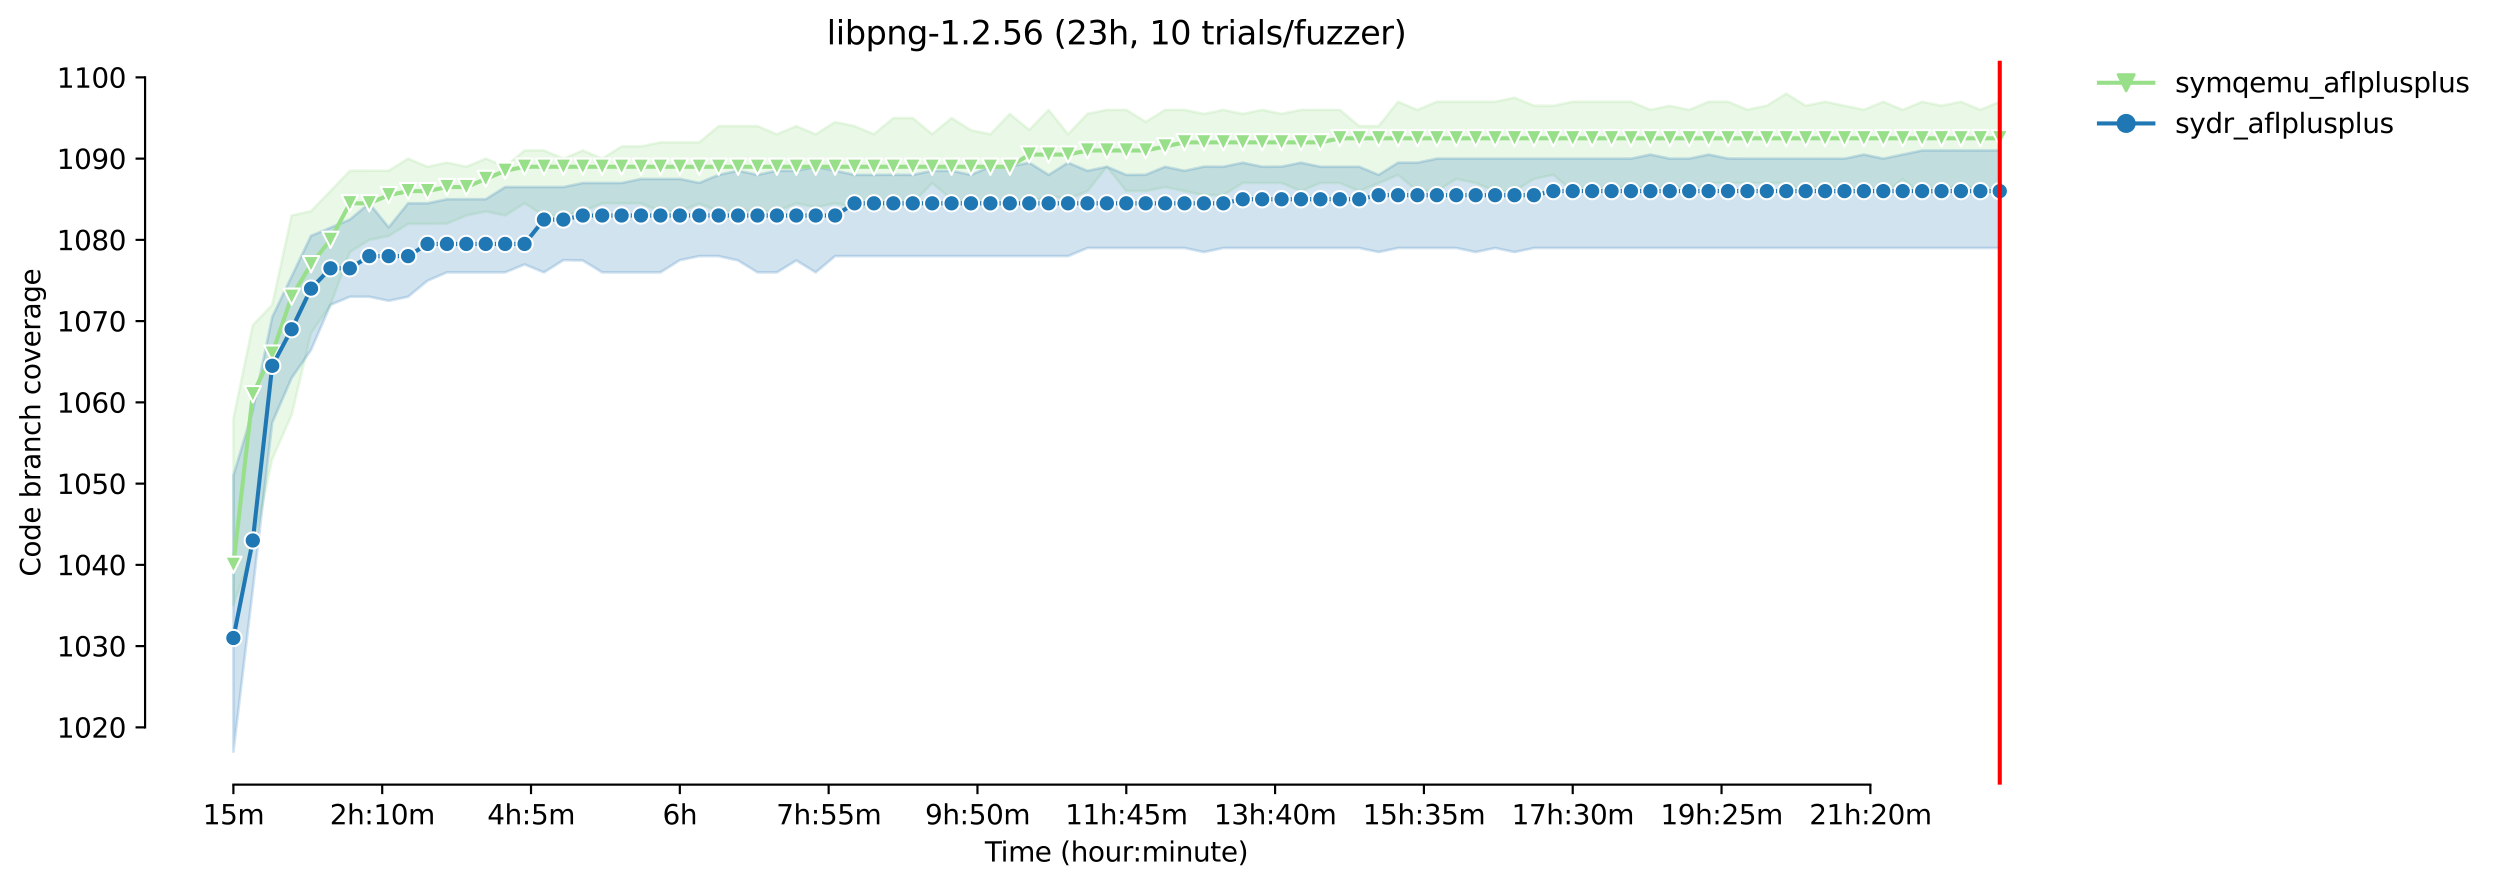 <?xml version="1.0" encoding="utf-8" standalone="no"?>
<!DOCTYPE svg PUBLIC "-//W3C//DTD SVG 1.1//EN"
  "http://www.w3.org/Graphics/SVG/1.1/DTD/svg11.dtd">
<svg height="325.986pt" version="1.1" viewBox="0 0 918.99 325.986" width="918.99pt" xmlns="http://www.w3.org/2000/svg" xmlns:xlink="http://www.w3.org/1999/xlink">
 <defs>
  <style type="text/css">*{stroke-linecap:butt;stroke-linejoin:round;}</style>
 </defs>
 <g id="figure_1">
  <g id="patch_1">
   <path d="M 0 325.986 
L 918.99 325.986 
L 918.99 0 
L 0 0 
z
" style="fill:#ffffff;"/>
  </g>
  <g id="axes_1">
   <g id="patch_2">
    <path d="M 53.328 288.43 
L 767.568 288.43 
L 767.568 22.318 
L 53.328 22.318 
z
" style="fill:#ffffff;"/>
   </g>
   <g id="PolyCollection_1">
    <defs>
     <path d="M 85.794 -172.106 
L 85.794 -103.412 
L 92.929 -124.319 
L 100.064 -157.172 
L 107.199 -173.45 
L 114.335 -203.466 
L 121.47 -213.807 
L 128.605 -233.332 
L 135.74 -237.775 
L 142.876 -239.231 
L 150.011 -243.674 
L 157.146 -243.674 
L 164.281 -243.786 
L 171.417 -246.772 
L 178.552 -248.228 
L 185.687 -246.772 
L 192.823 -251.252 
L 199.958 -246.772 
L 207.093 -246.772 
L 214.228 -248.266 
L 221.364 -251.252 
L 228.499 -251.252 
L 235.634 -251.252 
L 242.769 -248.266 
L 249.905 -248.266 
L 257.04 -251.178 
L 264.175 -248.266 
L 271.31 -248.266 
L 278.446 -248.266 
L 285.581 -248.266 
L 292.716 -251.252 
L 299.852 -249.759 
L 306.987 -251.252 
L 314.122 -249.759 
L 321.257 -249.759 
L 328.393 -249.759 
L 335.528 -251.252 
L 342.663 -258.719 
L 349.798 -252.746 
L 356.934 -251.252 
L 364.069 -251.252 
L 371.204 -251.252 
L 378.339 -251.252 
L 385.475 -254.239 
L 392.61 -252.746 
L 399.745 -255.732 
L 406.88 -264.692 
L 414.016 -255.732 
L 421.151 -255.732 
L 428.286 -257.226 
L 435.422 -255.732 
L 442.557 -254.239 
L 449.692 -254.239 
L 456.827 -258.719 
L 463.963 -258.719 
L 471.098 -258.719 
L 478.233 -255.732 
L 485.368 -258.719 
L 492.504 -258.719 
L 499.639 -255.732 
L 506.774 -258.644 
L 513.909 -261.668 
L 521.045 -255.732 
L 528.18 -255.732 
L 535.315 -260.175 
L 542.451 -258.719 
L 549.586 -255.732 
L 556.721 -255.732 
L 563.856 -260.212 
L 570.992 -261.706 
L 578.127 -255.732 
L 585.262 -255.732 
L 592.397 -255.732 
L 599.533 -258.644 
L 606.668 -255.732 
L 613.803 -258.719 
L 620.938 -255.732 
L 628.074 -258.719 
L 635.209 -258.719 
L 642.344 -258.719 
L 649.479 -258.719 
L 656.615 -258.644 
L 663.75 -255.732 
L 670.885 -258.719 
L 678.021 -255.732 
L 685.156 -255.732 
L 692.291 -254.239 
L 699.426 -260.175 
L 706.562 -254.239 
L 713.697 -255.732 
L 720.832 -258.719 
L 727.967 -255.732 
L 735.103 -255.732 
L 735.103 -288.586 
L 735.103 -288.586 
L 727.967 -285.636 
L 720.832 -288.586 
L 713.697 -287.13 
L 706.562 -288.586 
L 699.426 -285.599 
L 692.291 -288.586 
L 685.156 -285.636 
L 678.021 -287.13 
L 670.885 -288.586 
L 663.75 -287.13 
L 656.615 -291.572 
L 649.479 -287.13 
L 642.344 -285.674 
L 635.209 -288.586 
L 628.074 -288.586 
L 620.938 -285.599 
L 613.803 -287.092 
L 606.668 -285.636 
L 599.533 -288.586 
L 592.397 -288.586 
L 585.262 -288.586 
L 578.127 -288.586 
L 570.992 -287.092 
L 563.856 -287.13 
L 556.721 -290.079 
L 549.586 -288.586 
L 542.451 -288.586 
L 535.315 -288.586 
L 528.18 -288.586 
L 521.045 -285.599 
L 513.909 -288.586 
L 506.774 -279.626 
L 499.639 -279.626 
L 492.504 -285.599 
L 485.368 -285.599 
L 478.233 -285.599 
L 471.098 -284.143 
L 463.963 -285.599 
L 456.827 -284.106 
L 449.692 -285.599 
L 442.557 -284.106 
L 435.422 -285.599 
L 428.286 -285.599 
L 421.151 -281.194 
L 414.016 -285.599 
L 406.88 -285.599 
L 399.745 -284.143 
L 392.61 -276.639 
L 385.475 -285.599 
L 378.339 -278.244 
L 371.204 -284.106 
L 364.069 -276.639 
L 356.934 -278.132 
L 349.798 -282.612 
L 342.663 -276.639 
L 335.528 -282.612 
L 328.393 -282.612 
L 321.257 -276.639 
L 314.122 -279.626 
L 306.987 -281.119 
L 299.852 -276.639 
L 292.716 -279.626 
L 285.581 -276.639 
L 278.446 -279.626 
L 271.31 -279.626 
L 264.175 -279.626 
L 257.04 -273.652 
L 249.905 -273.652 
L 242.769 -273.652 
L 235.634 -272.159 
L 228.499 -272.159 
L 221.364 -267.679 
L 214.228 -270.666 
L 207.093 -267.679 
L 199.958 -270.666 
L 192.823 -270.666 
L 185.687 -264.767 
L 178.552 -267.679 
L 171.417 -264.692 
L 164.281 -266.223 
L 157.146 -264.692 
L 150.011 -267.679 
L 142.876 -263.236 
L 135.74 -263.236 
L 128.605 -263.199 
L 121.47 -255.77 
L 114.335 -248.378 
L 107.199 -246.772 
L 100.064 -213.919 
L 92.929 -206.452 
L 85.794 -172.106 
z
" id="m61e3232bc2" style="stroke:#98df8a;stroke-opacity:0.2;"/>
    </defs>
    <g clip-path="url(#p8562a78851)">
     <use style="fill:#98df8a;fill-opacity:0.2;stroke:#98df8a;stroke-opacity:0.2;" x="0" xlink:href="#m61e3232bc2" y="325.986"/>
    </g>
   </g>
   <g id="PolyCollection_2">
    <defs>
     <path d="M 85.794 -151.199 
L 85.794 -49.652 
L 92.929 -109.386 
L 100.064 -170.612 
L 107.199 -187.039 
L 114.335 -197.343 
L 121.47 -213.919 
L 128.605 -216.906 
L 135.74 -216.906 
L 142.876 -215.412 
L 150.011 -216.906 
L 157.146 -222.804 
L 164.281 -225.866 
L 171.417 -225.866 
L 178.552 -225.866 
L 185.687 -225.866 
L 192.823 -228.778 
L 199.958 -225.866 
L 207.093 -230.346 
L 214.228 -230.234 
L 221.364 -225.866 
L 228.499 -225.866 
L 235.634 -225.866 
L 242.769 -225.866 
L 249.905 -230.346 
L 257.04 -231.839 
L 264.175 -231.839 
L 271.31 -230.234 
L 278.446 -225.866 
L 285.581 -225.866 
L 292.716 -230.234 
L 299.852 -225.866 
L 306.987 -231.839 
L 314.122 -231.839 
L 321.257 -231.839 
L 328.393 -231.839 
L 335.528 -231.839 
L 342.663 -231.839 
L 349.798 -231.839 
L 356.934 -231.839 
L 364.069 -231.839 
L 371.204 -231.839 
L 378.339 -231.839 
L 385.475 -231.839 
L 392.61 -231.839 
L 399.745 -234.826 
L 406.88 -234.826 
L 414.016 -234.826 
L 421.151 -234.826 
L 428.286 -234.826 
L 435.422 -234.826 
L 442.557 -233.332 
L 449.692 -234.826 
L 456.827 -234.826 
L 463.963 -234.826 
L 471.098 -234.826 
L 478.233 -234.826 
L 485.368 -234.826 
L 492.504 -234.826 
L 499.639 -234.826 
L 506.774 -233.332 
L 513.909 -234.826 
L 521.045 -234.826 
L 528.18 -234.826 
L 535.315 -234.826 
L 542.451 -233.332 
L 549.586 -234.826 
L 556.721 -233.332 
L 563.856 -234.826 
L 570.992 -234.826 
L 578.127 -234.826 
L 585.262 -234.826 
L 592.397 -234.826 
L 599.533 -234.826 
L 606.668 -234.826 
L 613.803 -234.826 
L 620.938 -234.826 
L 628.074 -234.826 
L 635.209 -234.826 
L 642.344 -234.826 
L 649.479 -234.826 
L 656.615 -234.826 
L 663.75 -234.826 
L 670.885 -234.826 
L 678.021 -234.826 
L 685.156 -234.826 
L 692.291 -234.826 
L 699.426 -234.826 
L 706.562 -234.826 
L 713.697 -234.826 
L 720.832 -234.826 
L 727.967 -234.826 
L 735.103 -234.826 
L 735.103 -270.666 
L 735.103 -270.666 
L 727.967 -270.666 
L 720.832 -270.666 
L 713.697 -270.666 
L 706.562 -270.666 
L 699.426 -269.172 
L 692.291 -267.679 
L 685.156 -269.172 
L 678.021 -267.679 
L 670.885 -267.679 
L 663.75 -267.679 
L 656.615 -267.679 
L 649.479 -267.679 
L 642.344 -267.679 
L 635.209 -267.716 
L 628.074 -269.172 
L 620.938 -267.679 
L 613.803 -267.679 
L 606.668 -269.172 
L 599.533 -267.679 
L 592.397 -267.679 
L 585.262 -267.679 
L 578.127 -267.679 
L 570.992 -267.679 
L 563.856 -267.679 
L 556.721 -267.679 
L 549.586 -267.679 
L 542.451 -267.679 
L 535.315 -267.679 
L 528.18 -267.679 
L 521.045 -266.186 
L 513.909 -266.186 
L 506.774 -261.706 
L 499.639 -264.692 
L 492.504 -264.692 
L 485.368 -264.692 
L 478.233 -266.186 
L 471.098 -264.73 
L 463.963 -264.692 
L 456.827 -266.186 
L 449.692 -264.692 
L 442.557 -264.73 
L 435.422 -263.199 
L 428.286 -264.692 
L 421.151 -261.743 
L 414.016 -261.706 
L 406.88 -264.692 
L 399.745 -263.199 
L 392.61 -266.186 
L 385.475 -261.706 
L 378.339 -266.186 
L 371.204 -264.692 
L 364.069 -264.692 
L 356.934 -261.706 
L 349.798 -263.199 
L 342.663 -263.199 
L 335.528 -261.706 
L 328.393 -261.743 
L 321.257 -261.706 
L 314.122 -261.706 
L 306.987 -263.236 
L 299.852 -264.692 
L 292.716 -263.199 
L 285.581 -263.236 
L 278.446 -261.706 
L 271.31 -263.236 
L 264.175 -261.706 
L 257.04 -258.756 
L 249.905 -260.212 
L 242.769 -260.212 
L 235.634 -260.212 
L 228.499 -258.719 
L 221.364 -258.719 
L 214.228 -258.719 
L 207.093 -257.226 
L 199.958 -257.226 
L 192.823 -257.226 
L 185.687 -257.226 
L 178.552 -252.746 
L 171.417 -252.746 
L 164.281 -252.746 
L 157.146 -251.252 
L 150.011 -251.252 
L 142.876 -242.404 
L 135.74 -251.252 
L 128.605 -245.279 
L 121.47 -242.292 
L 114.335 -239.306 
L 107.199 -224.372 
L 100.064 -209.439 
L 92.929 -175.092 
L 85.794 -151.199 
z
" id="mb546dbe2bc" style="stroke:#1f77b4;stroke-opacity:0.2;"/>
    </defs>
    <g clip-path="url(#p8562a78851)">
     <use style="fill:#1f77b4;fill-opacity:0.2;stroke:#1f77b4;stroke-opacity:0.2;" x="0" xlink:href="#mb546dbe2bc" y="325.986"/>
    </g>
   </g>
   <g id="matplotlib.axis_1">
    <g id="xtick_1">
     <g id="line2d_1">
      <defs>
       <path d="M 0 0 
L 0 3.5 
" id="m4b20d20f00" style="stroke:#000000;stroke-width:0.8;"/>
      </defs>
      <g>
       <use style="stroke:#000000;stroke-width:0.8;" x="85.794" xlink:href="#m4b20d20f00" y="288.43"/>
      </g>
     </g>
     <g id="text_1">
      <!-- 15m -->
      <g transform="translate(74.561 303.029)scale(0.1 -0.1)">
       <defs>
        <path d="M 794 531 
L 1825 531 
L 1825 4091 
L 703 3866 
L 703 4441 
L 1819 4666 
L 2450 4666 
L 2450 531 
L 3481 531 
L 3481 0 
L 794 0 
L 794 531 
z
" id="DejaVuSans-31" transform="scale(0.016)"/>
        <path d="M 691 4666 
L 3169 4666 
L 3169 4134 
L 1269 4134 
L 1269 2991 
Q 1406 3038 1543 3061 
Q 1681 3084 1819 3084 
Q 2600 3084 3056 2656 
Q 3513 2228 3513 1497 
Q 3513 744 3044 326 
Q 2575 -91 1722 -91 
Q 1428 -91 1123 -41 
Q 819 9 494 109 
L 494 744 
Q 775 591 1075 516 
Q 1375 441 1709 441 
Q 2250 441 2565 725 
Q 2881 1009 2881 1497 
Q 2881 1984 2565 2268 
Q 2250 2553 1709 2553 
Q 1456 2553 1204 2497 
Q 953 2441 691 2322 
L 691 4666 
z
" id="DejaVuSans-35" transform="scale(0.016)"/>
        <path d="M 3328 2828 
Q 3544 3216 3844 3400 
Q 4144 3584 4550 3584 
Q 5097 3584 5394 3201 
Q 5691 2819 5691 2113 
L 5691 0 
L 5113 0 
L 5113 2094 
Q 5113 2597 4934 2840 
Q 4756 3084 4391 3084 
Q 3944 3084 3684 2787 
Q 3425 2491 3425 1978 
L 3425 0 
L 2847 0 
L 2847 2094 
Q 2847 2600 2669 2842 
Q 2491 3084 2119 3084 
Q 1678 3084 1418 2786 
Q 1159 2488 1159 1978 
L 1159 0 
L 581 0 
L 581 3500 
L 1159 3500 
L 1159 2956 
Q 1356 3278 1631 3431 
Q 1906 3584 2284 3584 
Q 2666 3584 2933 3390 
Q 3200 3197 3328 2828 
z
" id="DejaVuSans-6d" transform="scale(0.016)"/>
       </defs>
       <use xlink:href="#DejaVuSans-31"/>
       <use x="63.623" xlink:href="#DejaVuSans-35"/>
       <use x="127.246" xlink:href="#DejaVuSans-6d"/>
      </g>
     </g>
    </g>
    <g id="xtick_2">
     <g id="line2d_2">
      <g>
       <use style="stroke:#000000;stroke-width:0.8;" x="140.497" xlink:href="#m4b20d20f00" y="288.43"/>
      </g>
     </g>
     <g id="text_2">
      <!-- 2h:10m -->
      <g transform="translate(121.23 303.029)scale(0.1 -0.1)">
       <defs>
        <path d="M 1228 531 
L 3431 531 
L 3431 0 
L 469 0 
L 469 531 
Q 828 903 1448 1529 
Q 2069 2156 2228 2338 
Q 2531 2678 2651 2914 
Q 2772 3150 2772 3378 
Q 2772 3750 2511 3984 
Q 2250 4219 1831 4219 
Q 1534 4219 1204 4116 
Q 875 4013 500 3803 
L 500 4441 
Q 881 4594 1212 4672 
Q 1544 4750 1819 4750 
Q 2544 4750 2975 4387 
Q 3406 4025 3406 3419 
Q 3406 3131 3298 2873 
Q 3191 2616 2906 2266 
Q 2828 2175 2409 1742 
Q 1991 1309 1228 531 
z
" id="DejaVuSans-32" transform="scale(0.016)"/>
        <path d="M 3513 2113 
L 3513 0 
L 2938 0 
L 2938 2094 
Q 2938 2591 2744 2837 
Q 2550 3084 2163 3084 
Q 1697 3084 1428 2787 
Q 1159 2491 1159 1978 
L 1159 0 
L 581 0 
L 581 4863 
L 1159 4863 
L 1159 2956 
Q 1366 3272 1645 3428 
Q 1925 3584 2291 3584 
Q 2894 3584 3203 3211 
Q 3513 2838 3513 2113 
z
" id="DejaVuSans-68" transform="scale(0.016)"/>
        <path d="M 750 794 
L 1409 794 
L 1409 0 
L 750 0 
L 750 794 
z
M 750 3309 
L 1409 3309 
L 1409 2516 
L 750 2516 
L 750 3309 
z
" id="DejaVuSans-3a" transform="scale(0.016)"/>
        <path d="M 2034 4250 
Q 1547 4250 1301 3770 
Q 1056 3291 1056 2328 
Q 1056 1369 1301 889 
Q 1547 409 2034 409 
Q 2525 409 2770 889 
Q 3016 1369 3016 2328 
Q 3016 3291 2770 3770 
Q 2525 4250 2034 4250 
z
M 2034 4750 
Q 2819 4750 3233 4129 
Q 3647 3509 3647 2328 
Q 3647 1150 3233 529 
Q 2819 -91 2034 -91 
Q 1250 -91 836 529 
Q 422 1150 422 2328 
Q 422 3509 836 4129 
Q 1250 4750 2034 4750 
z
" id="DejaVuSans-30" transform="scale(0.016)"/>
       </defs>
       <use xlink:href="#DejaVuSans-32"/>
       <use x="63.623" xlink:href="#DejaVuSans-68"/>
       <use x="127.002" xlink:href="#DejaVuSans-3a"/>
       <use x="160.693" xlink:href="#DejaVuSans-31"/>
       <use x="224.316" xlink:href="#DejaVuSans-30"/>
       <use x="287.939" xlink:href="#DejaVuSans-6d"/>
      </g>
     </g>
    </g>
    <g id="xtick_3">
     <g id="line2d_3">
      <g>
       <use style="stroke:#000000;stroke-width:0.8;" x="195.201" xlink:href="#m4b20d20f00" y="288.43"/>
      </g>
     </g>
     <g id="text_3">
      <!-- 4h:5m -->
      <g transform="translate(179.115 303.029)scale(0.1 -0.1)">
       <defs>
        <path d="M 2419 4116 
L 825 1625 
L 2419 1625 
L 2419 4116 
z
M 2253 4666 
L 3047 4666 
L 3047 1625 
L 3713 1625 
L 3713 1100 
L 3047 1100 
L 3047 0 
L 2419 0 
L 2419 1100 
L 313 1100 
L 313 1709 
L 2253 4666 
z
" id="DejaVuSans-34" transform="scale(0.016)"/>
       </defs>
       <use xlink:href="#DejaVuSans-34"/>
       <use x="63.623" xlink:href="#DejaVuSans-68"/>
       <use x="127.002" xlink:href="#DejaVuSans-3a"/>
       <use x="160.693" xlink:href="#DejaVuSans-35"/>
       <use x="224.316" xlink:href="#DejaVuSans-6d"/>
      </g>
     </g>
    </g>
    <g id="xtick_4">
     <g id="line2d_4">
      <g>
       <use style="stroke:#000000;stroke-width:0.8;" x="249.905" xlink:href="#m4b20d20f00" y="288.43"/>
      </g>
     </g>
     <g id="text_4">
      <!-- 6h -->
      <g transform="translate(243.555 303.029)scale(0.1 -0.1)">
       <defs>
        <path d="M 2113 2584 
Q 1688 2584 1439 2293 
Q 1191 2003 1191 1497 
Q 1191 994 1439 701 
Q 1688 409 2113 409 
Q 2538 409 2786 701 
Q 3034 994 3034 1497 
Q 3034 2003 2786 2293 
Q 2538 2584 2113 2584 
z
M 3366 4563 
L 3366 3988 
Q 3128 4100 2886 4159 
Q 2644 4219 2406 4219 
Q 1781 4219 1451 3797 
Q 1122 3375 1075 2522 
Q 1259 2794 1537 2939 
Q 1816 3084 2150 3084 
Q 2853 3084 3261 2657 
Q 3669 2231 3669 1497 
Q 3669 778 3244 343 
Q 2819 -91 2113 -91 
Q 1303 -91 875 529 
Q 447 1150 447 2328 
Q 447 3434 972 4092 
Q 1497 4750 2381 4750 
Q 2619 4750 2861 4703 
Q 3103 4656 3366 4563 
z
" id="DejaVuSans-36" transform="scale(0.016)"/>
       </defs>
       <use xlink:href="#DejaVuSans-36"/>
       <use x="63.623" xlink:href="#DejaVuSans-68"/>
      </g>
     </g>
    </g>
    <g id="xtick_5">
     <g id="line2d_5">
      <g>
       <use style="stroke:#000000;stroke-width:0.8;" x="304.608" xlink:href="#m4b20d20f00" y="288.43"/>
      </g>
     </g>
     <g id="text_5">
      <!-- 7h:55m -->
      <g transform="translate(285.341 303.029)scale(0.1 -0.1)">
       <defs>
        <path d="M 525 4666 
L 3525 4666 
L 3525 4397 
L 1831 0 
L 1172 0 
L 2766 4134 
L 525 4134 
L 525 4666 
z
" id="DejaVuSans-37" transform="scale(0.016)"/>
       </defs>
       <use xlink:href="#DejaVuSans-37"/>
       <use x="63.623" xlink:href="#DejaVuSans-68"/>
       <use x="127.002" xlink:href="#DejaVuSans-3a"/>
       <use x="160.693" xlink:href="#DejaVuSans-35"/>
       <use x="224.316" xlink:href="#DejaVuSans-35"/>
       <use x="287.939" xlink:href="#DejaVuSans-6d"/>
      </g>
     </g>
    </g>
    <g id="xtick_6">
     <g id="line2d_6">
      <g>
       <use style="stroke:#000000;stroke-width:0.8;" x="359.312" xlink:href="#m4b20d20f00" y="288.43"/>
      </g>
     </g>
     <g id="text_6">
      <!-- 9h:50m -->
      <g transform="translate(340.045 303.029)scale(0.1 -0.1)">
       <defs>
        <path d="M 703 97 
L 703 672 
Q 941 559 1184 500 
Q 1428 441 1663 441 
Q 2288 441 2617 861 
Q 2947 1281 2994 2138 
Q 2813 1869 2534 1725 
Q 2256 1581 1919 1581 
Q 1219 1581 811 2004 
Q 403 2428 403 3163 
Q 403 3881 828 4315 
Q 1253 4750 1959 4750 
Q 2769 4750 3195 4129 
Q 3622 3509 3622 2328 
Q 3622 1225 3098 567 
Q 2575 -91 1691 -91 
Q 1453 -91 1209 -44 
Q 966 3 703 97 
z
M 1959 2075 
Q 2384 2075 2632 2365 
Q 2881 2656 2881 3163 
Q 2881 3666 2632 3958 
Q 2384 4250 1959 4250 
Q 1534 4250 1286 3958 
Q 1038 3666 1038 3163 
Q 1038 2656 1286 2365 
Q 1534 2075 1959 2075 
z
" id="DejaVuSans-39" transform="scale(0.016)"/>
       </defs>
       <use xlink:href="#DejaVuSans-39"/>
       <use x="63.623" xlink:href="#DejaVuSans-68"/>
       <use x="127.002" xlink:href="#DejaVuSans-3a"/>
       <use x="160.693" xlink:href="#DejaVuSans-35"/>
       <use x="224.316" xlink:href="#DejaVuSans-30"/>
       <use x="287.939" xlink:href="#DejaVuSans-6d"/>
      </g>
     </g>
    </g>
    <g id="xtick_7">
     <g id="line2d_7">
      <g>
       <use style="stroke:#000000;stroke-width:0.8;" x="414.016" xlink:href="#m4b20d20f00" y="288.43"/>
      </g>
     </g>
     <g id="text_7">
      <!-- 11h:45m -->
      <g transform="translate(391.567 303.029)scale(0.1 -0.1)">
       <use xlink:href="#DejaVuSans-31"/>
       <use x="63.623" xlink:href="#DejaVuSans-31"/>
       <use x="127.246" xlink:href="#DejaVuSans-68"/>
       <use x="190.625" xlink:href="#DejaVuSans-3a"/>
       <use x="224.316" xlink:href="#DejaVuSans-34"/>
       <use x="287.939" xlink:href="#DejaVuSans-35"/>
       <use x="351.562" xlink:href="#DejaVuSans-6d"/>
      </g>
     </g>
    </g>
    <g id="xtick_8">
     <g id="line2d_8">
      <g>
       <use style="stroke:#000000;stroke-width:0.8;" x="468.719" xlink:href="#m4b20d20f00" y="288.43"/>
      </g>
     </g>
     <g id="text_8">
      <!-- 13h:40m -->
      <g transform="translate(446.271 303.029)scale(0.1 -0.1)">
       <defs>
        <path d="M 2597 2516 
Q 3050 2419 3304 2112 
Q 3559 1806 3559 1356 
Q 3559 666 3084 287 
Q 2609 -91 1734 -91 
Q 1441 -91 1130 -33 
Q 819 25 488 141 
L 488 750 
Q 750 597 1062 519 
Q 1375 441 1716 441 
Q 2309 441 2620 675 
Q 2931 909 2931 1356 
Q 2931 1769 2642 2001 
Q 2353 2234 1838 2234 
L 1294 2234 
L 1294 2753 
L 1863 2753 
Q 2328 2753 2575 2939 
Q 2822 3125 2822 3475 
Q 2822 3834 2567 4026 
Q 2313 4219 1838 4219 
Q 1578 4219 1281 4162 
Q 984 4106 628 3988 
L 628 4550 
Q 988 4650 1302 4700 
Q 1616 4750 1894 4750 
Q 2613 4750 3031 4423 
Q 3450 4097 3450 3541 
Q 3450 3153 3228 2886 
Q 3006 2619 2597 2516 
z
" id="DejaVuSans-33" transform="scale(0.016)"/>
       </defs>
       <use xlink:href="#DejaVuSans-31"/>
       <use x="63.623" xlink:href="#DejaVuSans-33"/>
       <use x="127.246" xlink:href="#DejaVuSans-68"/>
       <use x="190.625" xlink:href="#DejaVuSans-3a"/>
       <use x="224.316" xlink:href="#DejaVuSans-34"/>
       <use x="287.939" xlink:href="#DejaVuSans-30"/>
       <use x="351.562" xlink:href="#DejaVuSans-6d"/>
      </g>
     </g>
    </g>
    <g id="xtick_9">
     <g id="line2d_9">
      <g>
       <use style="stroke:#000000;stroke-width:0.8;" x="523.423" xlink:href="#m4b20d20f00" y="288.43"/>
      </g>
     </g>
     <g id="text_9">
      <!-- 15h:35m -->
      <g transform="translate(500.975 303.029)scale(0.1 -0.1)">
       <use xlink:href="#DejaVuSans-31"/>
       <use x="63.623" xlink:href="#DejaVuSans-35"/>
       <use x="127.246" xlink:href="#DejaVuSans-68"/>
       <use x="190.625" xlink:href="#DejaVuSans-3a"/>
       <use x="224.316" xlink:href="#DejaVuSans-33"/>
       <use x="287.939" xlink:href="#DejaVuSans-35"/>
       <use x="351.562" xlink:href="#DejaVuSans-6d"/>
      </g>
     </g>
    </g>
    <g id="xtick_10">
     <g id="line2d_10">
      <g>
       <use style="stroke:#000000;stroke-width:0.8;" x="578.127" xlink:href="#m4b20d20f00" y="288.43"/>
      </g>
     </g>
     <g id="text_10">
      <!-- 17h:30m -->
      <g transform="translate(555.678 303.029)scale(0.1 -0.1)">
       <use xlink:href="#DejaVuSans-31"/>
       <use x="63.623" xlink:href="#DejaVuSans-37"/>
       <use x="127.246" xlink:href="#DejaVuSans-68"/>
       <use x="190.625" xlink:href="#DejaVuSans-3a"/>
       <use x="224.316" xlink:href="#DejaVuSans-33"/>
       <use x="287.939" xlink:href="#DejaVuSans-30"/>
       <use x="351.562" xlink:href="#DejaVuSans-6d"/>
      </g>
     </g>
    </g>
    <g id="xtick_11">
     <g id="line2d_11">
      <g>
       <use style="stroke:#000000;stroke-width:0.8;" x="632.831" xlink:href="#m4b20d20f00" y="288.43"/>
      </g>
     </g>
     <g id="text_11">
      <!-- 19h:25m -->
      <g transform="translate(610.382 303.029)scale(0.1 -0.1)">
       <use xlink:href="#DejaVuSans-31"/>
       <use x="63.623" xlink:href="#DejaVuSans-39"/>
       <use x="127.246" xlink:href="#DejaVuSans-68"/>
       <use x="190.625" xlink:href="#DejaVuSans-3a"/>
       <use x="224.316" xlink:href="#DejaVuSans-32"/>
       <use x="287.939" xlink:href="#DejaVuSans-35"/>
       <use x="351.562" xlink:href="#DejaVuSans-6d"/>
      </g>
     </g>
    </g>
    <g id="xtick_12">
     <g id="line2d_12">
      <g>
       <use style="stroke:#000000;stroke-width:0.8;" x="687.534" xlink:href="#m4b20d20f00" y="288.43"/>
      </g>
     </g>
     <g id="text_12">
      <!-- 21h:20m -->
      <g transform="translate(665.086 303.029)scale(0.1 -0.1)">
       <use xlink:href="#DejaVuSans-32"/>
       <use x="63.623" xlink:href="#DejaVuSans-31"/>
       <use x="127.246" xlink:href="#DejaVuSans-68"/>
       <use x="190.625" xlink:href="#DejaVuSans-3a"/>
       <use x="224.316" xlink:href="#DejaVuSans-32"/>
       <use x="287.939" xlink:href="#DejaVuSans-30"/>
       <use x="351.562" xlink:href="#DejaVuSans-6d"/>
      </g>
     </g>
    </g>
    <g id="text_13">
     <!-- Time (hour:minute) -->
     <g transform="translate(362.041 316.707)scale(0.1 -0.1)">
      <defs>
       <path d="M -19 4666 
L 3928 4666 
L 3928 4134 
L 2272 4134 
L 2272 0 
L 1638 0 
L 1638 4134 
L -19 4134 
L -19 4666 
z
" id="DejaVuSans-54" transform="scale(0.016)"/>
       <path d="M 603 3500 
L 1178 3500 
L 1178 0 
L 603 0 
L 603 3500 
z
M 603 4863 
L 1178 4863 
L 1178 4134 
L 603 4134 
L 603 4863 
z
" id="DejaVuSans-69" transform="scale(0.016)"/>
       <path d="M 3597 1894 
L 3597 1613 
L 953 1613 
Q 991 1019 1311 708 
Q 1631 397 2203 397 
Q 2534 397 2845 478 
Q 3156 559 3463 722 
L 3463 178 
Q 3153 47 2828 -22 
Q 2503 -91 2169 -91 
Q 1331 -91 842 396 
Q 353 884 353 1716 
Q 353 2575 817 3079 
Q 1281 3584 2069 3584 
Q 2775 3584 3186 3129 
Q 3597 2675 3597 1894 
z
M 3022 2063 
Q 3016 2534 2758 2815 
Q 2500 3097 2075 3097 
Q 1594 3097 1305 2825 
Q 1016 2553 972 2059 
L 3022 2063 
z
" id="DejaVuSans-65" transform="scale(0.016)"/>
       <path id="DejaVuSans-20" transform="scale(0.016)"/>
       <path d="M 1984 4856 
Q 1566 4138 1362 3434 
Q 1159 2731 1159 2009 
Q 1159 1288 1364 580 
Q 1569 -128 1984 -844 
L 1484 -844 
Q 1016 -109 783 600 
Q 550 1309 550 2009 
Q 550 2706 781 3412 
Q 1013 4119 1484 4856 
L 1984 4856 
z
" id="DejaVuSans-28" transform="scale(0.016)"/>
       <path d="M 1959 3097 
Q 1497 3097 1228 2736 
Q 959 2375 959 1747 
Q 959 1119 1226 758 
Q 1494 397 1959 397 
Q 2419 397 2687 759 
Q 2956 1122 2956 1747 
Q 2956 2369 2687 2733 
Q 2419 3097 1959 3097 
z
M 1959 3584 
Q 2709 3584 3137 3096 
Q 3566 2609 3566 1747 
Q 3566 888 3137 398 
Q 2709 -91 1959 -91 
Q 1206 -91 779 398 
Q 353 888 353 1747 
Q 353 2609 779 3096 
Q 1206 3584 1959 3584 
z
" id="DejaVuSans-6f" transform="scale(0.016)"/>
       <path d="M 544 1381 
L 544 3500 
L 1119 3500 
L 1119 1403 
Q 1119 906 1312 657 
Q 1506 409 1894 409 
Q 2359 409 2629 706 
Q 2900 1003 2900 1516 
L 2900 3500 
L 3475 3500 
L 3475 0 
L 2900 0 
L 2900 538 
Q 2691 219 2414 64 
Q 2138 -91 1772 -91 
Q 1169 -91 856 284 
Q 544 659 544 1381 
z
M 1991 3584 
L 1991 3584 
z
" id="DejaVuSans-75" transform="scale(0.016)"/>
       <path d="M 2631 2963 
Q 2534 3019 2420 3045 
Q 2306 3072 2169 3072 
Q 1681 3072 1420 2755 
Q 1159 2438 1159 1844 
L 1159 0 
L 581 0 
L 581 3500 
L 1159 3500 
L 1159 2956 
Q 1341 3275 1631 3429 
Q 1922 3584 2338 3584 
Q 2397 3584 2469 3576 
Q 2541 3569 2628 3553 
L 2631 2963 
z
" id="DejaVuSans-72" transform="scale(0.016)"/>
       <path d="M 3513 2113 
L 3513 0 
L 2938 0 
L 2938 2094 
Q 2938 2591 2744 2837 
Q 2550 3084 2163 3084 
Q 1697 3084 1428 2787 
Q 1159 2491 1159 1978 
L 1159 0 
L 581 0 
L 581 3500 
L 1159 3500 
L 1159 2956 
Q 1366 3272 1645 3428 
Q 1925 3584 2291 3584 
Q 2894 3584 3203 3211 
Q 3513 2838 3513 2113 
z
" id="DejaVuSans-6e" transform="scale(0.016)"/>
       <path d="M 1172 4494 
L 1172 3500 
L 2356 3500 
L 2356 3053 
L 1172 3053 
L 1172 1153 
Q 1172 725 1289 603 
Q 1406 481 1766 481 
L 2356 481 
L 2356 0 
L 1766 0 
Q 1100 0 847 248 
Q 594 497 594 1153 
L 594 3053 
L 172 3053 
L 172 3500 
L 594 3500 
L 594 4494 
L 1172 4494 
z
" id="DejaVuSans-74" transform="scale(0.016)"/>
       <path d="M 513 4856 
L 1013 4856 
Q 1481 4119 1714 3412 
Q 1947 2706 1947 2009 
Q 1947 1309 1714 600 
Q 1481 -109 1013 -844 
L 513 -844 
Q 928 -128 1133 580 
Q 1338 1288 1338 2009 
Q 1338 2731 1133 3434 
Q 928 4138 513 4856 
z
" id="DejaVuSans-29" transform="scale(0.016)"/>
      </defs>
      <use xlink:href="#DejaVuSans-54"/>
      <use x="57.959" xlink:href="#DejaVuSans-69"/>
      <use x="85.742" xlink:href="#DejaVuSans-6d"/>
      <use x="183.154" xlink:href="#DejaVuSans-65"/>
      <use x="244.678" xlink:href="#DejaVuSans-20"/>
      <use x="276.465" xlink:href="#DejaVuSans-28"/>
      <use x="315.479" xlink:href="#DejaVuSans-68"/>
      <use x="378.857" xlink:href="#DejaVuSans-6f"/>
      <use x="440.039" xlink:href="#DejaVuSans-75"/>
      <use x="503.418" xlink:href="#DejaVuSans-72"/>
      <use x="542.781" xlink:href="#DejaVuSans-3a"/>
      <use x="576.473" xlink:href="#DejaVuSans-6d"/>
      <use x="673.885" xlink:href="#DejaVuSans-69"/>
      <use x="701.668" xlink:href="#DejaVuSans-6e"/>
      <use x="765.047" xlink:href="#DejaVuSans-75"/>
      <use x="828.426" xlink:href="#DejaVuSans-74"/>
      <use x="867.635" xlink:href="#DejaVuSans-65"/>
      <use x="929.158" xlink:href="#DejaVuSans-29"/>
     </g>
    </g>
   </g>
   <g id="matplotlib.axis_2">
    <g id="ytick_1">
     <g id="line2d_13">
      <defs>
       <path d="M 0 0 
L -3.5 0 
" id="m51d15198ae" style="stroke:#000000;stroke-width:0.8;"/>
      </defs>
      <g>
       <use style="stroke:#000000;stroke-width:0.8;" x="53.328" xlink:href="#m51d15198ae" y="267.374"/>
      </g>
     </g>
     <g id="text_14">
      <!-- 1020 -->
      <g transform="translate(20.878 271.173)scale(0.1 -0.1)">
       <use xlink:href="#DejaVuSans-31"/>
       <use x="63.623" xlink:href="#DejaVuSans-30"/>
       <use x="127.246" xlink:href="#DejaVuSans-32"/>
       <use x="190.869" xlink:href="#DejaVuSans-30"/>
      </g>
     </g>
    </g>
    <g id="ytick_2">
     <g id="line2d_14">
      <g>
       <use style="stroke:#000000;stroke-width:0.8;" x="53.328" xlink:href="#m51d15198ae" y="237.507"/>
      </g>
     </g>
     <g id="text_15">
      <!-- 1030 -->
      <g transform="translate(20.878 241.307)scale(0.1 -0.1)">
       <use xlink:href="#DejaVuSans-31"/>
       <use x="63.623" xlink:href="#DejaVuSans-30"/>
       <use x="127.246" xlink:href="#DejaVuSans-33"/>
       <use x="190.869" xlink:href="#DejaVuSans-30"/>
      </g>
     </g>
    </g>
    <g id="ytick_3">
     <g id="line2d_15">
      <g>
       <use style="stroke:#000000;stroke-width:0.8;" x="53.328" xlink:href="#m51d15198ae" y="207.641"/>
      </g>
     </g>
     <g id="text_16">
      <!-- 1040 -->
      <g transform="translate(20.878 211.44)scale(0.1 -0.1)">
       <use xlink:href="#DejaVuSans-31"/>
       <use x="63.623" xlink:href="#DejaVuSans-30"/>
       <use x="127.246" xlink:href="#DejaVuSans-34"/>
       <use x="190.869" xlink:href="#DejaVuSans-30"/>
      </g>
     </g>
    </g>
    <g id="ytick_4">
     <g id="line2d_16">
      <g>
       <use style="stroke:#000000;stroke-width:0.8;" x="53.328" xlink:href="#m51d15198ae" y="177.774"/>
      </g>
     </g>
     <g id="text_17">
      <!-- 1050 -->
      <g transform="translate(20.878 181.573)scale(0.1 -0.1)">
       <use xlink:href="#DejaVuSans-31"/>
       <use x="63.623" xlink:href="#DejaVuSans-30"/>
       <use x="127.246" xlink:href="#DejaVuSans-35"/>
       <use x="190.869" xlink:href="#DejaVuSans-30"/>
      </g>
     </g>
    </g>
    <g id="ytick_5">
     <g id="line2d_17">
      <g>
       <use style="stroke:#000000;stroke-width:0.8;" x="53.328" xlink:href="#m51d15198ae" y="147.907"/>
      </g>
     </g>
     <g id="text_18">
      <!-- 1060 -->
      <g transform="translate(20.878 151.707)scale(0.1 -0.1)">
       <use xlink:href="#DejaVuSans-31"/>
       <use x="63.623" xlink:href="#DejaVuSans-30"/>
       <use x="127.246" xlink:href="#DejaVuSans-36"/>
       <use x="190.869" xlink:href="#DejaVuSans-30"/>
      </g>
     </g>
    </g>
    <g id="ytick_6">
     <g id="line2d_18">
      <g>
       <use style="stroke:#000000;stroke-width:0.8;" x="53.328" xlink:href="#m51d15198ae" y="118.041"/>
      </g>
     </g>
     <g id="text_19">
      <!-- 1070 -->
      <g transform="translate(20.878 121.84)scale(0.1 -0.1)">
       <use xlink:href="#DejaVuSans-31"/>
       <use x="63.623" xlink:href="#DejaVuSans-30"/>
       <use x="127.246" xlink:href="#DejaVuSans-37"/>
       <use x="190.869" xlink:href="#DejaVuSans-30"/>
      </g>
     </g>
    </g>
    <g id="ytick_7">
     <g id="line2d_19">
      <g>
       <use style="stroke:#000000;stroke-width:0.8;" x="53.328" xlink:href="#m51d15198ae" y="88.174"/>
      </g>
     </g>
     <g id="text_20">
      <!-- 1080 -->
      <g transform="translate(20.878 91.973)scale(0.1 -0.1)">
       <defs>
        <path d="M 2034 2216 
Q 1584 2216 1326 1975 
Q 1069 1734 1069 1313 
Q 1069 891 1326 650 
Q 1584 409 2034 409 
Q 2484 409 2743 651 
Q 3003 894 3003 1313 
Q 3003 1734 2745 1975 
Q 2488 2216 2034 2216 
z
M 1403 2484 
Q 997 2584 770 2862 
Q 544 3141 544 3541 
Q 544 4100 942 4425 
Q 1341 4750 2034 4750 
Q 2731 4750 3128 4425 
Q 3525 4100 3525 3541 
Q 3525 3141 3298 2862 
Q 3072 2584 2669 2484 
Q 3125 2378 3379 2068 
Q 3634 1759 3634 1313 
Q 3634 634 3220 271 
Q 2806 -91 2034 -91 
Q 1263 -91 848 271 
Q 434 634 434 1313 
Q 434 1759 690 2068 
Q 947 2378 1403 2484 
z
M 1172 3481 
Q 1172 3119 1398 2916 
Q 1625 2713 2034 2713 
Q 2441 2713 2670 2916 
Q 2900 3119 2900 3481 
Q 2900 3844 2670 4047 
Q 2441 4250 2034 4250 
Q 1625 4250 1398 4047 
Q 1172 3844 1172 3481 
z
" id="DejaVuSans-38" transform="scale(0.016)"/>
       </defs>
       <use xlink:href="#DejaVuSans-31"/>
       <use x="63.623" xlink:href="#DejaVuSans-30"/>
       <use x="127.246" xlink:href="#DejaVuSans-38"/>
       <use x="190.869" xlink:href="#DejaVuSans-30"/>
      </g>
     </g>
    </g>
    <g id="ytick_8">
     <g id="line2d_20">
      <g>
       <use style="stroke:#000000;stroke-width:0.8;" x="53.328" xlink:href="#m51d15198ae" y="58.307"/>
      </g>
     </g>
     <g id="text_21">
      <!-- 1090 -->
      <g transform="translate(20.878 62.107)scale(0.1 -0.1)">
       <use xlink:href="#DejaVuSans-31"/>
       <use x="63.623" xlink:href="#DejaVuSans-30"/>
       <use x="127.246" xlink:href="#DejaVuSans-39"/>
       <use x="190.869" xlink:href="#DejaVuSans-30"/>
      </g>
     </g>
    </g>
    <g id="ytick_9">
     <g id="line2d_21">
      <g>
       <use style="stroke:#000000;stroke-width:0.8;" x="53.328" xlink:href="#m51d15198ae" y="28.441"/>
      </g>
     </g>
     <g id="text_22">
      <!-- 1100 -->
      <g transform="translate(20.878 32.24)scale(0.1 -0.1)">
       <use xlink:href="#DejaVuSans-31"/>
       <use x="63.623" xlink:href="#DejaVuSans-31"/>
       <use x="127.246" xlink:href="#DejaVuSans-30"/>
       <use x="190.869" xlink:href="#DejaVuSans-30"/>
      </g>
     </g>
    </g>
    <g id="text_23">
     <!-- Code branch coverage -->
     <g transform="translate(14.798 211.949)rotate(-90)scale(0.1 -0.1)">
      <defs>
       <path d="M 4122 4306 
L 4122 3641 
Q 3803 3938 3442 4084 
Q 3081 4231 2675 4231 
Q 1875 4231 1450 3742 
Q 1025 3253 1025 2328 
Q 1025 1406 1450 917 
Q 1875 428 2675 428 
Q 3081 428 3442 575 
Q 3803 722 4122 1019 
L 4122 359 
Q 3791 134 3420 21 
Q 3050 -91 2638 -91 
Q 1578 -91 968 557 
Q 359 1206 359 2328 
Q 359 3453 968 4101 
Q 1578 4750 2638 4750 
Q 3056 4750 3426 4639 
Q 3797 4528 4122 4306 
z
" id="DejaVuSans-43" transform="scale(0.016)"/>
       <path d="M 2906 2969 
L 2906 4863 
L 3481 4863 
L 3481 0 
L 2906 0 
L 2906 525 
Q 2725 213 2448 61 
Q 2172 -91 1784 -91 
Q 1150 -91 751 415 
Q 353 922 353 1747 
Q 353 2572 751 3078 
Q 1150 3584 1784 3584 
Q 2172 3584 2448 3432 
Q 2725 3281 2906 2969 
z
M 947 1747 
Q 947 1113 1208 752 
Q 1469 391 1925 391 
Q 2381 391 2643 752 
Q 2906 1113 2906 1747 
Q 2906 2381 2643 2742 
Q 2381 3103 1925 3103 
Q 1469 3103 1208 2742 
Q 947 2381 947 1747 
z
" id="DejaVuSans-64" transform="scale(0.016)"/>
       <path d="M 3116 1747 
Q 3116 2381 2855 2742 
Q 2594 3103 2138 3103 
Q 1681 3103 1420 2742 
Q 1159 2381 1159 1747 
Q 1159 1113 1420 752 
Q 1681 391 2138 391 
Q 2594 391 2855 752 
Q 3116 1113 3116 1747 
z
M 1159 2969 
Q 1341 3281 1617 3432 
Q 1894 3584 2278 3584 
Q 2916 3584 3314 3078 
Q 3713 2572 3713 1747 
Q 3713 922 3314 415 
Q 2916 -91 2278 -91 
Q 1894 -91 1617 61 
Q 1341 213 1159 525 
L 1159 0 
L 581 0 
L 581 4863 
L 1159 4863 
L 1159 2969 
z
" id="DejaVuSans-62" transform="scale(0.016)"/>
       <path d="M 2194 1759 
Q 1497 1759 1228 1600 
Q 959 1441 959 1056 
Q 959 750 1161 570 
Q 1363 391 1709 391 
Q 2188 391 2477 730 
Q 2766 1069 2766 1631 
L 2766 1759 
L 2194 1759 
z
M 3341 1997 
L 3341 0 
L 2766 0 
L 2766 531 
Q 2569 213 2275 61 
Q 1981 -91 1556 -91 
Q 1019 -91 701 211 
Q 384 513 384 1019 
Q 384 1609 779 1909 
Q 1175 2209 1959 2209 
L 2766 2209 
L 2766 2266 
Q 2766 2663 2505 2880 
Q 2244 3097 1772 3097 
Q 1472 3097 1187 3025 
Q 903 2953 641 2809 
L 641 3341 
Q 956 3463 1253 3523 
Q 1550 3584 1831 3584 
Q 2591 3584 2966 3190 
Q 3341 2797 3341 1997 
z
" id="DejaVuSans-61" transform="scale(0.016)"/>
       <path d="M 3122 3366 
L 3122 2828 
Q 2878 2963 2633 3030 
Q 2388 3097 2138 3097 
Q 1578 3097 1268 2742 
Q 959 2388 959 1747 
Q 959 1106 1268 751 
Q 1578 397 2138 397 
Q 2388 397 2633 464 
Q 2878 531 3122 666 
L 3122 134 
Q 2881 22 2623 -34 
Q 2366 -91 2075 -91 
Q 1284 -91 818 406 
Q 353 903 353 1747 
Q 353 2603 823 3093 
Q 1294 3584 2113 3584 
Q 2378 3584 2631 3529 
Q 2884 3475 3122 3366 
z
" id="DejaVuSans-63" transform="scale(0.016)"/>
       <path d="M 191 3500 
L 800 3500 
L 1894 563 
L 2988 3500 
L 3597 3500 
L 2284 0 
L 1503 0 
L 191 3500 
z
" id="DejaVuSans-76" transform="scale(0.016)"/>
       <path d="M 2906 1791 
Q 2906 2416 2648 2759 
Q 2391 3103 1925 3103 
Q 1463 3103 1205 2759 
Q 947 2416 947 1791 
Q 947 1169 1205 825 
Q 1463 481 1925 481 
Q 2391 481 2648 825 
Q 2906 1169 2906 1791 
z
M 3481 434 
Q 3481 -459 3084 -895 
Q 2688 -1331 1869 -1331 
Q 1566 -1331 1297 -1286 
Q 1028 -1241 775 -1147 
L 775 -588 
Q 1028 -725 1275 -790 
Q 1522 -856 1778 -856 
Q 2344 -856 2625 -561 
Q 2906 -266 2906 331 
L 2906 616 
Q 2728 306 2450 153 
Q 2172 0 1784 0 
Q 1141 0 747 490 
Q 353 981 353 1791 
Q 353 2603 747 3093 
Q 1141 3584 1784 3584 
Q 2172 3584 2450 3431 
Q 2728 3278 2906 2969 
L 2906 3500 
L 3481 3500 
L 3481 434 
z
" id="DejaVuSans-67" transform="scale(0.016)"/>
      </defs>
      <use xlink:href="#DejaVuSans-43"/>
      <use x="69.824" xlink:href="#DejaVuSans-6f"/>
      <use x="131.006" xlink:href="#DejaVuSans-64"/>
      <use x="194.482" xlink:href="#DejaVuSans-65"/>
      <use x="256.006" xlink:href="#DejaVuSans-20"/>
      <use x="287.793" xlink:href="#DejaVuSans-62"/>
      <use x="351.27" xlink:href="#DejaVuSans-72"/>
      <use x="392.383" xlink:href="#DejaVuSans-61"/>
      <use x="453.662" xlink:href="#DejaVuSans-6e"/>
      <use x="517.041" xlink:href="#DejaVuSans-63"/>
      <use x="572.021" xlink:href="#DejaVuSans-68"/>
      <use x="635.4" xlink:href="#DejaVuSans-20"/>
      <use x="667.188" xlink:href="#DejaVuSans-63"/>
      <use x="722.168" xlink:href="#DejaVuSans-6f"/>
      <use x="783.35" xlink:href="#DejaVuSans-76"/>
      <use x="842.529" xlink:href="#DejaVuSans-65"/>
      <use x="904.053" xlink:href="#DejaVuSans-72"/>
      <use x="945.166" xlink:href="#DejaVuSans-61"/>
      <use x="1006.445" xlink:href="#DejaVuSans-67"/>
      <use x="1069.922" xlink:href="#DejaVuSans-65"/>
     </g>
    </g>
   </g>
   <g id="line2d_22">
    <path clip-path="url(#p8562a78851)" d="M 85.794 207.641 
L 92.929 144.921 
L 100.064 129.987 
L 107.199 109.081 
L 114.335 97.134 
L 121.47 88.174 
L 128.605 74.734 
L 135.74 74.734 
L 142.876 71.747 
L 150.011 70.254 
L 157.146 70.254 
L 164.281 68.761 
L 171.417 68.761 
L 178.552 65.774 
L 185.687 62.787 
L 192.823 61.294 
L 199.958 61.294 
L 207.093 61.294 
L 214.228 61.294 
L 221.364 61.294 
L 228.499 61.294 
L 235.634 61.294 
L 242.769 61.294 
L 249.905 61.294 
L 257.04 61.294 
L 264.175 61.294 
L 271.31 61.294 
L 278.446 61.294 
L 285.581 61.294 
L 292.716 61.294 
L 299.852 61.294 
L 306.987 61.294 
L 314.122 61.294 
L 321.257 61.294 
L 328.393 61.294 
L 335.528 61.294 
L 342.663 61.294 
L 349.798 61.294 
L 356.934 61.294 
L 364.069 61.294 
L 371.204 61.294 
L 378.339 56.814 
L 385.475 56.814 
L 392.61 56.814 
L 399.745 55.321 
L 406.88 55.321 
L 414.016 55.321 
L 421.151 55.321 
L 428.286 53.827 
L 435.422 52.334 
L 442.557 52.334 
L 449.692 52.334 
L 456.827 52.334 
L 463.963 52.334 
L 471.098 52.334 
L 478.233 52.334 
L 485.368 52.334 
L 492.504 50.841 
L 499.639 50.841 
L 506.774 50.841 
L 513.909 50.841 
L 521.045 50.841 
L 528.18 50.841 
L 535.315 50.841 
L 542.451 50.841 
L 549.586 50.841 
L 556.721 50.841 
L 563.856 50.841 
L 570.992 50.841 
L 578.127 50.841 
L 585.262 50.841 
L 592.397 50.841 
L 599.533 50.841 
L 606.668 50.841 
L 613.803 50.841 
L 620.938 50.841 
L 628.074 50.841 
L 635.209 50.841 
L 642.344 50.841 
L 649.479 50.841 
L 656.615 50.841 
L 663.75 50.841 
L 670.885 50.841 
L 678.021 50.841 
L 685.156 50.841 
L 692.291 50.841 
L 699.426 50.841 
L 706.562 50.841 
L 713.697 50.841 
L 720.832 50.841 
L 727.967 50.841 
L 735.103 50.841 
" style="fill:none;stroke:#98df8a;stroke-linecap:square;stroke-width:1.5;"/>
    <defs>
     <path d="M -0 3 
L 3 -3 
L -3 -3 
z
" id="mb04933ea90" style="stroke:#ffffff;stroke-linejoin:miter;stroke-width:0.75;"/>
    </defs>
    <g clip-path="url(#p8562a78851)">
     <use style="fill:#98df8a;stroke:#ffffff;stroke-linejoin:miter;stroke-width:0.75;" x="85.794" xlink:href="#mb04933ea90" y="207.641"/>
     <use style="fill:#98df8a;stroke:#ffffff;stroke-linejoin:miter;stroke-width:0.75;" x="92.929" xlink:href="#mb04933ea90" y="144.921"/>
     <use style="fill:#98df8a;stroke:#ffffff;stroke-linejoin:miter;stroke-width:0.75;" x="100.064" xlink:href="#mb04933ea90" y="129.987"/>
     <use style="fill:#98df8a;stroke:#ffffff;stroke-linejoin:miter;stroke-width:0.75;" x="107.199" xlink:href="#mb04933ea90" y="109.081"/>
     <use style="fill:#98df8a;stroke:#ffffff;stroke-linejoin:miter;stroke-width:0.75;" x="114.335" xlink:href="#mb04933ea90" y="97.134"/>
     <use style="fill:#98df8a;stroke:#ffffff;stroke-linejoin:miter;stroke-width:0.75;" x="121.47" xlink:href="#mb04933ea90" y="88.174"/>
     <use style="fill:#98df8a;stroke:#ffffff;stroke-linejoin:miter;stroke-width:0.75;" x="128.605" xlink:href="#mb04933ea90" y="74.734"/>
     <use style="fill:#98df8a;stroke:#ffffff;stroke-linejoin:miter;stroke-width:0.75;" x="135.74" xlink:href="#mb04933ea90" y="74.734"/>
     <use style="fill:#98df8a;stroke:#ffffff;stroke-linejoin:miter;stroke-width:0.75;" x="142.876" xlink:href="#mb04933ea90" y="71.747"/>
     <use style="fill:#98df8a;stroke:#ffffff;stroke-linejoin:miter;stroke-width:0.75;" x="150.011" xlink:href="#mb04933ea90" y="70.254"/>
     <use style="fill:#98df8a;stroke:#ffffff;stroke-linejoin:miter;stroke-width:0.75;" x="157.146" xlink:href="#mb04933ea90" y="70.254"/>
     <use style="fill:#98df8a;stroke:#ffffff;stroke-linejoin:miter;stroke-width:0.75;" x="164.281" xlink:href="#mb04933ea90" y="68.761"/>
     <use style="fill:#98df8a;stroke:#ffffff;stroke-linejoin:miter;stroke-width:0.75;" x="171.417" xlink:href="#mb04933ea90" y="68.761"/>
     <use style="fill:#98df8a;stroke:#ffffff;stroke-linejoin:miter;stroke-width:0.75;" x="178.552" xlink:href="#mb04933ea90" y="65.774"/>
     <use style="fill:#98df8a;stroke:#ffffff;stroke-linejoin:miter;stroke-width:0.75;" x="185.687" xlink:href="#mb04933ea90" y="62.787"/>
     <use style="fill:#98df8a;stroke:#ffffff;stroke-linejoin:miter;stroke-width:0.75;" x="192.823" xlink:href="#mb04933ea90" y="61.294"/>
     <use style="fill:#98df8a;stroke:#ffffff;stroke-linejoin:miter;stroke-width:0.75;" x="199.958" xlink:href="#mb04933ea90" y="61.294"/>
     <use style="fill:#98df8a;stroke:#ffffff;stroke-linejoin:miter;stroke-width:0.75;" x="207.093" xlink:href="#mb04933ea90" y="61.294"/>
     <use style="fill:#98df8a;stroke:#ffffff;stroke-linejoin:miter;stroke-width:0.75;" x="214.228" xlink:href="#mb04933ea90" y="61.294"/>
     <use style="fill:#98df8a;stroke:#ffffff;stroke-linejoin:miter;stroke-width:0.75;" x="221.364" xlink:href="#mb04933ea90" y="61.294"/>
     <use style="fill:#98df8a;stroke:#ffffff;stroke-linejoin:miter;stroke-width:0.75;" x="228.499" xlink:href="#mb04933ea90" y="61.294"/>
     <use style="fill:#98df8a;stroke:#ffffff;stroke-linejoin:miter;stroke-width:0.75;" x="235.634" xlink:href="#mb04933ea90" y="61.294"/>
     <use style="fill:#98df8a;stroke:#ffffff;stroke-linejoin:miter;stroke-width:0.75;" x="242.769" xlink:href="#mb04933ea90" y="61.294"/>
     <use style="fill:#98df8a;stroke:#ffffff;stroke-linejoin:miter;stroke-width:0.75;" x="249.905" xlink:href="#mb04933ea90" y="61.294"/>
     <use style="fill:#98df8a;stroke:#ffffff;stroke-linejoin:miter;stroke-width:0.75;" x="257.04" xlink:href="#mb04933ea90" y="61.294"/>
     <use style="fill:#98df8a;stroke:#ffffff;stroke-linejoin:miter;stroke-width:0.75;" x="264.175" xlink:href="#mb04933ea90" y="61.294"/>
     <use style="fill:#98df8a;stroke:#ffffff;stroke-linejoin:miter;stroke-width:0.75;" x="271.31" xlink:href="#mb04933ea90" y="61.294"/>
     <use style="fill:#98df8a;stroke:#ffffff;stroke-linejoin:miter;stroke-width:0.75;" x="278.446" xlink:href="#mb04933ea90" y="61.294"/>
     <use style="fill:#98df8a;stroke:#ffffff;stroke-linejoin:miter;stroke-width:0.75;" x="285.581" xlink:href="#mb04933ea90" y="61.294"/>
     <use style="fill:#98df8a;stroke:#ffffff;stroke-linejoin:miter;stroke-width:0.75;" x="292.716" xlink:href="#mb04933ea90" y="61.294"/>
     <use style="fill:#98df8a;stroke:#ffffff;stroke-linejoin:miter;stroke-width:0.75;" x="299.852" xlink:href="#mb04933ea90" y="61.294"/>
     <use style="fill:#98df8a;stroke:#ffffff;stroke-linejoin:miter;stroke-width:0.75;" x="306.987" xlink:href="#mb04933ea90" y="61.294"/>
     <use style="fill:#98df8a;stroke:#ffffff;stroke-linejoin:miter;stroke-width:0.75;" x="314.122" xlink:href="#mb04933ea90" y="61.294"/>
     <use style="fill:#98df8a;stroke:#ffffff;stroke-linejoin:miter;stroke-width:0.75;" x="321.257" xlink:href="#mb04933ea90" y="61.294"/>
     <use style="fill:#98df8a;stroke:#ffffff;stroke-linejoin:miter;stroke-width:0.75;" x="328.393" xlink:href="#mb04933ea90" y="61.294"/>
     <use style="fill:#98df8a;stroke:#ffffff;stroke-linejoin:miter;stroke-width:0.75;" x="335.528" xlink:href="#mb04933ea90" y="61.294"/>
     <use style="fill:#98df8a;stroke:#ffffff;stroke-linejoin:miter;stroke-width:0.75;" x="342.663" xlink:href="#mb04933ea90" y="61.294"/>
     <use style="fill:#98df8a;stroke:#ffffff;stroke-linejoin:miter;stroke-width:0.75;" x="349.798" xlink:href="#mb04933ea90" y="61.294"/>
     <use style="fill:#98df8a;stroke:#ffffff;stroke-linejoin:miter;stroke-width:0.75;" x="356.934" xlink:href="#mb04933ea90" y="61.294"/>
     <use style="fill:#98df8a;stroke:#ffffff;stroke-linejoin:miter;stroke-width:0.75;" x="364.069" xlink:href="#mb04933ea90" y="61.294"/>
     <use style="fill:#98df8a;stroke:#ffffff;stroke-linejoin:miter;stroke-width:0.75;" x="371.204" xlink:href="#mb04933ea90" y="61.294"/>
     <use style="fill:#98df8a;stroke:#ffffff;stroke-linejoin:miter;stroke-width:0.75;" x="378.339" xlink:href="#mb04933ea90" y="56.814"/>
     <use style="fill:#98df8a;stroke:#ffffff;stroke-linejoin:miter;stroke-width:0.75;" x="385.475" xlink:href="#mb04933ea90" y="56.814"/>
     <use style="fill:#98df8a;stroke:#ffffff;stroke-linejoin:miter;stroke-width:0.75;" x="392.61" xlink:href="#mb04933ea90" y="56.814"/>
     <use style="fill:#98df8a;stroke:#ffffff;stroke-linejoin:miter;stroke-width:0.75;" x="399.745" xlink:href="#mb04933ea90" y="55.321"/>
     <use style="fill:#98df8a;stroke:#ffffff;stroke-linejoin:miter;stroke-width:0.75;" x="406.88" xlink:href="#mb04933ea90" y="55.321"/>
     <use style="fill:#98df8a;stroke:#ffffff;stroke-linejoin:miter;stroke-width:0.75;" x="414.016" xlink:href="#mb04933ea90" y="55.321"/>
     <use style="fill:#98df8a;stroke:#ffffff;stroke-linejoin:miter;stroke-width:0.75;" x="421.151" xlink:href="#mb04933ea90" y="55.321"/>
     <use style="fill:#98df8a;stroke:#ffffff;stroke-linejoin:miter;stroke-width:0.75;" x="428.286" xlink:href="#mb04933ea90" y="53.827"/>
     <use style="fill:#98df8a;stroke:#ffffff;stroke-linejoin:miter;stroke-width:0.75;" x="435.422" xlink:href="#mb04933ea90" y="52.334"/>
     <use style="fill:#98df8a;stroke:#ffffff;stroke-linejoin:miter;stroke-width:0.75;" x="442.557" xlink:href="#mb04933ea90" y="52.334"/>
     <use style="fill:#98df8a;stroke:#ffffff;stroke-linejoin:miter;stroke-width:0.75;" x="449.692" xlink:href="#mb04933ea90" y="52.334"/>
     <use style="fill:#98df8a;stroke:#ffffff;stroke-linejoin:miter;stroke-width:0.75;" x="456.827" xlink:href="#mb04933ea90" y="52.334"/>
     <use style="fill:#98df8a;stroke:#ffffff;stroke-linejoin:miter;stroke-width:0.75;" x="463.963" xlink:href="#mb04933ea90" y="52.334"/>
     <use style="fill:#98df8a;stroke:#ffffff;stroke-linejoin:miter;stroke-width:0.75;" x="471.098" xlink:href="#mb04933ea90" y="52.334"/>
     <use style="fill:#98df8a;stroke:#ffffff;stroke-linejoin:miter;stroke-width:0.75;" x="478.233" xlink:href="#mb04933ea90" y="52.334"/>
     <use style="fill:#98df8a;stroke:#ffffff;stroke-linejoin:miter;stroke-width:0.75;" x="485.368" xlink:href="#mb04933ea90" y="52.334"/>
     <use style="fill:#98df8a;stroke:#ffffff;stroke-linejoin:miter;stroke-width:0.75;" x="492.504" xlink:href="#mb04933ea90" y="50.841"/>
     <use style="fill:#98df8a;stroke:#ffffff;stroke-linejoin:miter;stroke-width:0.75;" x="499.639" xlink:href="#mb04933ea90" y="50.841"/>
     <use style="fill:#98df8a;stroke:#ffffff;stroke-linejoin:miter;stroke-width:0.75;" x="506.774" xlink:href="#mb04933ea90" y="50.841"/>
     <use style="fill:#98df8a;stroke:#ffffff;stroke-linejoin:miter;stroke-width:0.75;" x="513.909" xlink:href="#mb04933ea90" y="50.841"/>
     <use style="fill:#98df8a;stroke:#ffffff;stroke-linejoin:miter;stroke-width:0.75;" x="521.045" xlink:href="#mb04933ea90" y="50.841"/>
     <use style="fill:#98df8a;stroke:#ffffff;stroke-linejoin:miter;stroke-width:0.75;" x="528.18" xlink:href="#mb04933ea90" y="50.841"/>
     <use style="fill:#98df8a;stroke:#ffffff;stroke-linejoin:miter;stroke-width:0.75;" x="535.315" xlink:href="#mb04933ea90" y="50.841"/>
     <use style="fill:#98df8a;stroke:#ffffff;stroke-linejoin:miter;stroke-width:0.75;" x="542.451" xlink:href="#mb04933ea90" y="50.841"/>
     <use style="fill:#98df8a;stroke:#ffffff;stroke-linejoin:miter;stroke-width:0.75;" x="549.586" xlink:href="#mb04933ea90" y="50.841"/>
     <use style="fill:#98df8a;stroke:#ffffff;stroke-linejoin:miter;stroke-width:0.75;" x="556.721" xlink:href="#mb04933ea90" y="50.841"/>
     <use style="fill:#98df8a;stroke:#ffffff;stroke-linejoin:miter;stroke-width:0.75;" x="563.856" xlink:href="#mb04933ea90" y="50.841"/>
     <use style="fill:#98df8a;stroke:#ffffff;stroke-linejoin:miter;stroke-width:0.75;" x="570.992" xlink:href="#mb04933ea90" y="50.841"/>
     <use style="fill:#98df8a;stroke:#ffffff;stroke-linejoin:miter;stroke-width:0.75;" x="578.127" xlink:href="#mb04933ea90" y="50.841"/>
     <use style="fill:#98df8a;stroke:#ffffff;stroke-linejoin:miter;stroke-width:0.75;" x="585.262" xlink:href="#mb04933ea90" y="50.841"/>
     <use style="fill:#98df8a;stroke:#ffffff;stroke-linejoin:miter;stroke-width:0.75;" x="592.397" xlink:href="#mb04933ea90" y="50.841"/>
     <use style="fill:#98df8a;stroke:#ffffff;stroke-linejoin:miter;stroke-width:0.75;" x="599.533" xlink:href="#mb04933ea90" y="50.841"/>
     <use style="fill:#98df8a;stroke:#ffffff;stroke-linejoin:miter;stroke-width:0.75;" x="606.668" xlink:href="#mb04933ea90" y="50.841"/>
     <use style="fill:#98df8a;stroke:#ffffff;stroke-linejoin:miter;stroke-width:0.75;" x="613.803" xlink:href="#mb04933ea90" y="50.841"/>
     <use style="fill:#98df8a;stroke:#ffffff;stroke-linejoin:miter;stroke-width:0.75;" x="620.938" xlink:href="#mb04933ea90" y="50.841"/>
     <use style="fill:#98df8a;stroke:#ffffff;stroke-linejoin:miter;stroke-width:0.75;" x="628.074" xlink:href="#mb04933ea90" y="50.841"/>
     <use style="fill:#98df8a;stroke:#ffffff;stroke-linejoin:miter;stroke-width:0.75;" x="635.209" xlink:href="#mb04933ea90" y="50.841"/>
     <use style="fill:#98df8a;stroke:#ffffff;stroke-linejoin:miter;stroke-width:0.75;" x="642.344" xlink:href="#mb04933ea90" y="50.841"/>
     <use style="fill:#98df8a;stroke:#ffffff;stroke-linejoin:miter;stroke-width:0.75;" x="649.479" xlink:href="#mb04933ea90" y="50.841"/>
     <use style="fill:#98df8a;stroke:#ffffff;stroke-linejoin:miter;stroke-width:0.75;" x="656.615" xlink:href="#mb04933ea90" y="50.841"/>
     <use style="fill:#98df8a;stroke:#ffffff;stroke-linejoin:miter;stroke-width:0.75;" x="663.75" xlink:href="#mb04933ea90" y="50.841"/>
     <use style="fill:#98df8a;stroke:#ffffff;stroke-linejoin:miter;stroke-width:0.75;" x="670.885" xlink:href="#mb04933ea90" y="50.841"/>
     <use style="fill:#98df8a;stroke:#ffffff;stroke-linejoin:miter;stroke-width:0.75;" x="678.021" xlink:href="#mb04933ea90" y="50.841"/>
     <use style="fill:#98df8a;stroke:#ffffff;stroke-linejoin:miter;stroke-width:0.75;" x="685.156" xlink:href="#mb04933ea90" y="50.841"/>
     <use style="fill:#98df8a;stroke:#ffffff;stroke-linejoin:miter;stroke-width:0.75;" x="692.291" xlink:href="#mb04933ea90" y="50.841"/>
     <use style="fill:#98df8a;stroke:#ffffff;stroke-linejoin:miter;stroke-width:0.75;" x="699.426" xlink:href="#mb04933ea90" y="50.841"/>
     <use style="fill:#98df8a;stroke:#ffffff;stroke-linejoin:miter;stroke-width:0.75;" x="706.562" xlink:href="#mb04933ea90" y="50.841"/>
     <use style="fill:#98df8a;stroke:#ffffff;stroke-linejoin:miter;stroke-width:0.75;" x="713.697" xlink:href="#mb04933ea90" y="50.841"/>
     <use style="fill:#98df8a;stroke:#ffffff;stroke-linejoin:miter;stroke-width:0.75;" x="720.832" xlink:href="#mb04933ea90" y="50.841"/>
     <use style="fill:#98df8a;stroke:#ffffff;stroke-linejoin:miter;stroke-width:0.75;" x="727.967" xlink:href="#mb04933ea90" y="50.841"/>
     <use style="fill:#98df8a;stroke:#ffffff;stroke-linejoin:miter;stroke-width:0.75;" x="735.103" xlink:href="#mb04933ea90" y="50.841"/>
    </g>
   </g>
   <g id="line2d_23">
    <path clip-path="url(#p8562a78851)" d="M 85.794 234.521 
L 92.929 198.681 
L 100.064 134.467 
L 107.199 121.027 
L 114.335 106.094 
L 121.47 98.627 
L 128.605 98.627 
L 135.74 94.147 
L 142.876 94.147 
L 150.011 94.147 
L 157.146 89.667 
L 164.281 89.667 
L 171.417 89.667 
L 178.552 89.667 
L 185.687 89.667 
L 192.823 89.667 
L 199.958 80.707 
L 207.093 80.707 
L 214.228 79.214 
L 221.364 79.214 
L 228.499 79.214 
L 235.634 79.214 
L 242.769 79.214 
L 249.905 79.214 
L 257.04 79.214 
L 264.175 79.214 
L 271.31 79.214 
L 278.446 79.214 
L 285.581 79.214 
L 292.716 79.214 
L 299.852 79.214 
L 306.987 79.214 
L 314.122 74.734 
L 321.257 74.734 
L 328.393 74.734 
L 335.528 74.734 
L 342.663 74.734 
L 349.798 74.734 
L 356.934 74.734 
L 364.069 74.734 
L 371.204 74.734 
L 378.339 74.734 
L 385.475 74.734 
L 392.61 74.734 
L 399.745 74.734 
L 406.88 74.734 
L 414.016 74.734 
L 421.151 74.734 
L 428.286 74.734 
L 435.422 74.734 
L 442.557 74.734 
L 449.692 74.734 
L 456.827 73.241 
L 463.963 73.241 
L 471.098 73.241 
L 478.233 73.241 
L 485.368 73.241 
L 492.504 73.241 
L 499.639 73.241 
L 506.774 71.747 
L 513.909 71.747 
L 521.045 71.747 
L 528.18 71.747 
L 535.315 71.747 
L 542.451 71.747 
L 549.586 71.747 
L 556.721 71.747 
L 563.856 71.747 
L 570.992 70.254 
L 578.127 70.254 
L 585.262 70.254 
L 592.397 70.254 
L 599.533 70.254 
L 606.668 70.254 
L 613.803 70.254 
L 620.938 70.254 
L 628.074 70.254 
L 635.209 70.254 
L 642.344 70.254 
L 649.479 70.254 
L 656.615 70.254 
L 663.75 70.254 
L 670.885 70.254 
L 678.021 70.254 
L 685.156 70.254 
L 692.291 70.254 
L 699.426 70.254 
L 706.562 70.254 
L 713.697 70.254 
L 720.832 70.254 
L 727.967 70.254 
L 735.103 70.254 
" style="fill:none;stroke:#1f77b4;stroke-linecap:square;stroke-width:1.5;"/>
    <defs>
     <path d="M 0 3 
C 0.796 3 1.559 2.684 2.121 2.121 
C 2.684 1.559 3 0.796 3 0 
C 3 -0.796 2.684 -1.559 2.121 -2.121 
C 1.559 -2.684 0.796 -3 0 -3 
C -0.796 -3 -1.559 -2.684 -2.121 -2.121 
C -2.684 -1.559 -3 -0.796 -3 0 
C -3 0.796 -2.684 1.559 -2.121 2.121 
C -1.559 2.684 -0.796 3 0 3 
z
" id="m29a66097b9" style="stroke:#ffffff;stroke-width:0.75;"/>
    </defs>
    <g clip-path="url(#p8562a78851)">
     <use style="fill:#1f77b4;stroke:#ffffff;stroke-width:0.75;" x="85.794" xlink:href="#m29a66097b9" y="234.521"/>
     <use style="fill:#1f77b4;stroke:#ffffff;stroke-width:0.75;" x="92.929" xlink:href="#m29a66097b9" y="198.681"/>
     <use style="fill:#1f77b4;stroke:#ffffff;stroke-width:0.75;" x="100.064" xlink:href="#m29a66097b9" y="134.467"/>
     <use style="fill:#1f77b4;stroke:#ffffff;stroke-width:0.75;" x="107.199" xlink:href="#m29a66097b9" y="121.027"/>
     <use style="fill:#1f77b4;stroke:#ffffff;stroke-width:0.75;" x="114.335" xlink:href="#m29a66097b9" y="106.094"/>
     <use style="fill:#1f77b4;stroke:#ffffff;stroke-width:0.75;" x="121.47" xlink:href="#m29a66097b9" y="98.627"/>
     <use style="fill:#1f77b4;stroke:#ffffff;stroke-width:0.75;" x="128.605" xlink:href="#m29a66097b9" y="98.627"/>
     <use style="fill:#1f77b4;stroke:#ffffff;stroke-width:0.75;" x="135.74" xlink:href="#m29a66097b9" y="94.147"/>
     <use style="fill:#1f77b4;stroke:#ffffff;stroke-width:0.75;" x="142.876" xlink:href="#m29a66097b9" y="94.147"/>
     <use style="fill:#1f77b4;stroke:#ffffff;stroke-width:0.75;" x="150.011" xlink:href="#m29a66097b9" y="94.147"/>
     <use style="fill:#1f77b4;stroke:#ffffff;stroke-width:0.75;" x="157.146" xlink:href="#m29a66097b9" y="89.667"/>
     <use style="fill:#1f77b4;stroke:#ffffff;stroke-width:0.75;" x="164.281" xlink:href="#m29a66097b9" y="89.667"/>
     <use style="fill:#1f77b4;stroke:#ffffff;stroke-width:0.75;" x="171.417" xlink:href="#m29a66097b9" y="89.667"/>
     <use style="fill:#1f77b4;stroke:#ffffff;stroke-width:0.75;" x="178.552" xlink:href="#m29a66097b9" y="89.667"/>
     <use style="fill:#1f77b4;stroke:#ffffff;stroke-width:0.75;" x="185.687" xlink:href="#m29a66097b9" y="89.667"/>
     <use style="fill:#1f77b4;stroke:#ffffff;stroke-width:0.75;" x="192.823" xlink:href="#m29a66097b9" y="89.667"/>
     <use style="fill:#1f77b4;stroke:#ffffff;stroke-width:0.75;" x="199.958" xlink:href="#m29a66097b9" y="80.707"/>
     <use style="fill:#1f77b4;stroke:#ffffff;stroke-width:0.75;" x="207.093" xlink:href="#m29a66097b9" y="80.707"/>
     <use style="fill:#1f77b4;stroke:#ffffff;stroke-width:0.75;" x="214.228" xlink:href="#m29a66097b9" y="79.214"/>
     <use style="fill:#1f77b4;stroke:#ffffff;stroke-width:0.75;" x="221.364" xlink:href="#m29a66097b9" y="79.214"/>
     <use style="fill:#1f77b4;stroke:#ffffff;stroke-width:0.75;" x="228.499" xlink:href="#m29a66097b9" y="79.214"/>
     <use style="fill:#1f77b4;stroke:#ffffff;stroke-width:0.75;" x="235.634" xlink:href="#m29a66097b9" y="79.214"/>
     <use style="fill:#1f77b4;stroke:#ffffff;stroke-width:0.75;" x="242.769" xlink:href="#m29a66097b9" y="79.214"/>
     <use style="fill:#1f77b4;stroke:#ffffff;stroke-width:0.75;" x="249.905" xlink:href="#m29a66097b9" y="79.214"/>
     <use style="fill:#1f77b4;stroke:#ffffff;stroke-width:0.75;" x="257.04" xlink:href="#m29a66097b9" y="79.214"/>
     <use style="fill:#1f77b4;stroke:#ffffff;stroke-width:0.75;" x="264.175" xlink:href="#m29a66097b9" y="79.214"/>
     <use style="fill:#1f77b4;stroke:#ffffff;stroke-width:0.75;" x="271.31" xlink:href="#m29a66097b9" y="79.214"/>
     <use style="fill:#1f77b4;stroke:#ffffff;stroke-width:0.75;" x="278.446" xlink:href="#m29a66097b9" y="79.214"/>
     <use style="fill:#1f77b4;stroke:#ffffff;stroke-width:0.75;" x="285.581" xlink:href="#m29a66097b9" y="79.214"/>
     <use style="fill:#1f77b4;stroke:#ffffff;stroke-width:0.75;" x="292.716" xlink:href="#m29a66097b9" y="79.214"/>
     <use style="fill:#1f77b4;stroke:#ffffff;stroke-width:0.75;" x="299.852" xlink:href="#m29a66097b9" y="79.214"/>
     <use style="fill:#1f77b4;stroke:#ffffff;stroke-width:0.75;" x="306.987" xlink:href="#m29a66097b9" y="79.214"/>
     <use style="fill:#1f77b4;stroke:#ffffff;stroke-width:0.75;" x="314.122" xlink:href="#m29a66097b9" y="74.734"/>
     <use style="fill:#1f77b4;stroke:#ffffff;stroke-width:0.75;" x="321.257" xlink:href="#m29a66097b9" y="74.734"/>
     <use style="fill:#1f77b4;stroke:#ffffff;stroke-width:0.75;" x="328.393" xlink:href="#m29a66097b9" y="74.734"/>
     <use style="fill:#1f77b4;stroke:#ffffff;stroke-width:0.75;" x="335.528" xlink:href="#m29a66097b9" y="74.734"/>
     <use style="fill:#1f77b4;stroke:#ffffff;stroke-width:0.75;" x="342.663" xlink:href="#m29a66097b9" y="74.734"/>
     <use style="fill:#1f77b4;stroke:#ffffff;stroke-width:0.75;" x="349.798" xlink:href="#m29a66097b9" y="74.734"/>
     <use style="fill:#1f77b4;stroke:#ffffff;stroke-width:0.75;" x="356.934" xlink:href="#m29a66097b9" y="74.734"/>
     <use style="fill:#1f77b4;stroke:#ffffff;stroke-width:0.75;" x="364.069" xlink:href="#m29a66097b9" y="74.734"/>
     <use style="fill:#1f77b4;stroke:#ffffff;stroke-width:0.75;" x="371.204" xlink:href="#m29a66097b9" y="74.734"/>
     <use style="fill:#1f77b4;stroke:#ffffff;stroke-width:0.75;" x="378.339" xlink:href="#m29a66097b9" y="74.734"/>
     <use style="fill:#1f77b4;stroke:#ffffff;stroke-width:0.75;" x="385.475" xlink:href="#m29a66097b9" y="74.734"/>
     <use style="fill:#1f77b4;stroke:#ffffff;stroke-width:0.75;" x="392.61" xlink:href="#m29a66097b9" y="74.734"/>
     <use style="fill:#1f77b4;stroke:#ffffff;stroke-width:0.75;" x="399.745" xlink:href="#m29a66097b9" y="74.734"/>
     <use style="fill:#1f77b4;stroke:#ffffff;stroke-width:0.75;" x="406.88" xlink:href="#m29a66097b9" y="74.734"/>
     <use style="fill:#1f77b4;stroke:#ffffff;stroke-width:0.75;" x="414.016" xlink:href="#m29a66097b9" y="74.734"/>
     <use style="fill:#1f77b4;stroke:#ffffff;stroke-width:0.75;" x="421.151" xlink:href="#m29a66097b9" y="74.734"/>
     <use style="fill:#1f77b4;stroke:#ffffff;stroke-width:0.75;" x="428.286" xlink:href="#m29a66097b9" y="74.734"/>
     <use style="fill:#1f77b4;stroke:#ffffff;stroke-width:0.75;" x="435.422" xlink:href="#m29a66097b9" y="74.734"/>
     <use style="fill:#1f77b4;stroke:#ffffff;stroke-width:0.75;" x="442.557" xlink:href="#m29a66097b9" y="74.734"/>
     <use style="fill:#1f77b4;stroke:#ffffff;stroke-width:0.75;" x="449.692" xlink:href="#m29a66097b9" y="74.734"/>
     <use style="fill:#1f77b4;stroke:#ffffff;stroke-width:0.75;" x="456.827" xlink:href="#m29a66097b9" y="73.241"/>
     <use style="fill:#1f77b4;stroke:#ffffff;stroke-width:0.75;" x="463.963" xlink:href="#m29a66097b9" y="73.241"/>
     <use style="fill:#1f77b4;stroke:#ffffff;stroke-width:0.75;" x="471.098" xlink:href="#m29a66097b9" y="73.241"/>
     <use style="fill:#1f77b4;stroke:#ffffff;stroke-width:0.75;" x="478.233" xlink:href="#m29a66097b9" y="73.241"/>
     <use style="fill:#1f77b4;stroke:#ffffff;stroke-width:0.75;" x="485.368" xlink:href="#m29a66097b9" y="73.241"/>
     <use style="fill:#1f77b4;stroke:#ffffff;stroke-width:0.75;" x="492.504" xlink:href="#m29a66097b9" y="73.241"/>
     <use style="fill:#1f77b4;stroke:#ffffff;stroke-width:0.75;" x="499.639" xlink:href="#m29a66097b9" y="73.241"/>
     <use style="fill:#1f77b4;stroke:#ffffff;stroke-width:0.75;" x="506.774" xlink:href="#m29a66097b9" y="71.747"/>
     <use style="fill:#1f77b4;stroke:#ffffff;stroke-width:0.75;" x="513.909" xlink:href="#m29a66097b9" y="71.747"/>
     <use style="fill:#1f77b4;stroke:#ffffff;stroke-width:0.75;" x="521.045" xlink:href="#m29a66097b9" y="71.747"/>
     <use style="fill:#1f77b4;stroke:#ffffff;stroke-width:0.75;" x="528.18" xlink:href="#m29a66097b9" y="71.747"/>
     <use style="fill:#1f77b4;stroke:#ffffff;stroke-width:0.75;" x="535.315" xlink:href="#m29a66097b9" y="71.747"/>
     <use style="fill:#1f77b4;stroke:#ffffff;stroke-width:0.75;" x="542.451" xlink:href="#m29a66097b9" y="71.747"/>
     <use style="fill:#1f77b4;stroke:#ffffff;stroke-width:0.75;" x="549.586" xlink:href="#m29a66097b9" y="71.747"/>
     <use style="fill:#1f77b4;stroke:#ffffff;stroke-width:0.75;" x="556.721" xlink:href="#m29a66097b9" y="71.747"/>
     <use style="fill:#1f77b4;stroke:#ffffff;stroke-width:0.75;" x="563.856" xlink:href="#m29a66097b9" y="71.747"/>
     <use style="fill:#1f77b4;stroke:#ffffff;stroke-width:0.75;" x="570.992" xlink:href="#m29a66097b9" y="70.254"/>
     <use style="fill:#1f77b4;stroke:#ffffff;stroke-width:0.75;" x="578.127" xlink:href="#m29a66097b9" y="70.254"/>
     <use style="fill:#1f77b4;stroke:#ffffff;stroke-width:0.75;" x="585.262" xlink:href="#m29a66097b9" y="70.254"/>
     <use style="fill:#1f77b4;stroke:#ffffff;stroke-width:0.75;" x="592.397" xlink:href="#m29a66097b9" y="70.254"/>
     <use style="fill:#1f77b4;stroke:#ffffff;stroke-width:0.75;" x="599.533" xlink:href="#m29a66097b9" y="70.254"/>
     <use style="fill:#1f77b4;stroke:#ffffff;stroke-width:0.75;" x="606.668" xlink:href="#m29a66097b9" y="70.254"/>
     <use style="fill:#1f77b4;stroke:#ffffff;stroke-width:0.75;" x="613.803" xlink:href="#m29a66097b9" y="70.254"/>
     <use style="fill:#1f77b4;stroke:#ffffff;stroke-width:0.75;" x="620.938" xlink:href="#m29a66097b9" y="70.254"/>
     <use style="fill:#1f77b4;stroke:#ffffff;stroke-width:0.75;" x="628.074" xlink:href="#m29a66097b9" y="70.254"/>
     <use style="fill:#1f77b4;stroke:#ffffff;stroke-width:0.75;" x="635.209" xlink:href="#m29a66097b9" y="70.254"/>
     <use style="fill:#1f77b4;stroke:#ffffff;stroke-width:0.75;" x="642.344" xlink:href="#m29a66097b9" y="70.254"/>
     <use style="fill:#1f77b4;stroke:#ffffff;stroke-width:0.75;" x="649.479" xlink:href="#m29a66097b9" y="70.254"/>
     <use style="fill:#1f77b4;stroke:#ffffff;stroke-width:0.75;" x="656.615" xlink:href="#m29a66097b9" y="70.254"/>
     <use style="fill:#1f77b4;stroke:#ffffff;stroke-width:0.75;" x="663.75" xlink:href="#m29a66097b9" y="70.254"/>
     <use style="fill:#1f77b4;stroke:#ffffff;stroke-width:0.75;" x="670.885" xlink:href="#m29a66097b9" y="70.254"/>
     <use style="fill:#1f77b4;stroke:#ffffff;stroke-width:0.75;" x="678.021" xlink:href="#m29a66097b9" y="70.254"/>
     <use style="fill:#1f77b4;stroke:#ffffff;stroke-width:0.75;" x="685.156" xlink:href="#m29a66097b9" y="70.254"/>
     <use style="fill:#1f77b4;stroke:#ffffff;stroke-width:0.75;" x="692.291" xlink:href="#m29a66097b9" y="70.254"/>
     <use style="fill:#1f77b4;stroke:#ffffff;stroke-width:0.75;" x="699.426" xlink:href="#m29a66097b9" y="70.254"/>
     <use style="fill:#1f77b4;stroke:#ffffff;stroke-width:0.75;" x="706.562" xlink:href="#m29a66097b9" y="70.254"/>
     <use style="fill:#1f77b4;stroke:#ffffff;stroke-width:0.75;" x="713.697" xlink:href="#m29a66097b9" y="70.254"/>
     <use style="fill:#1f77b4;stroke:#ffffff;stroke-width:0.75;" x="720.832" xlink:href="#m29a66097b9" y="70.254"/>
     <use style="fill:#1f77b4;stroke:#ffffff;stroke-width:0.75;" x="727.967" xlink:href="#m29a66097b9" y="70.254"/>
     <use style="fill:#1f77b4;stroke:#ffffff;stroke-width:0.75;" x="735.103" xlink:href="#m29a66097b9" y="70.254"/>
    </g>
   </g>
   <g id="line2d_24"/>
   <g id="line2d_25"/>
   <g id="line2d_26">
    <path clip-path="url(#p8562a78851)" d="M 735.103 288.43 
L 735.103 22.318 
" style="fill:none;stroke:#ff0000;stroke-linecap:square;stroke-width:1.5;"/>
   </g>
   <g id="patch_3">
    <path d="M 53.328 267.374 
L 53.328 28.441 
" style="fill:none;stroke:#000000;stroke-linecap:square;stroke-linejoin:miter;stroke-width:0.8;"/>
   </g>
   <g id="patch_4">
    <path d="M 85.794 288.43 
L 687.534 288.43 
" style="fill:none;stroke:#000000;stroke-linecap:square;stroke-linejoin:miter;stroke-width:0.8;"/>
   </g>
   <g id="text_24">
    <!-- libpng-1.2.56 (23h, 10 trials/fuzzer) -->
    <g transform="translate(303.907 16.318)scale(0.12 -0.12)">
     <defs>
      <path d="M 603 4863 
L 1178 4863 
L 1178 0 
L 603 0 
L 603 4863 
z
" id="DejaVuSans-6c" transform="scale(0.016)"/>
      <path d="M 1159 525 
L 1159 -1331 
L 581 -1331 
L 581 3500 
L 1159 3500 
L 1159 2969 
Q 1341 3281 1617 3432 
Q 1894 3584 2278 3584 
Q 2916 3584 3314 3078 
Q 3713 2572 3713 1747 
Q 3713 922 3314 415 
Q 2916 -91 2278 -91 
Q 1894 -91 1617 61 
Q 1341 213 1159 525 
z
M 3116 1747 
Q 3116 2381 2855 2742 
Q 2594 3103 2138 3103 
Q 1681 3103 1420 2742 
Q 1159 2381 1159 1747 
Q 1159 1113 1420 752 
Q 1681 391 2138 391 
Q 2594 391 2855 752 
Q 3116 1113 3116 1747 
z
" id="DejaVuSans-70" transform="scale(0.016)"/>
      <path d="M 313 2009 
L 1997 2009 
L 1997 1497 
L 313 1497 
L 313 2009 
z
" id="DejaVuSans-2d" transform="scale(0.016)"/>
      <path d="M 684 794 
L 1344 794 
L 1344 0 
L 684 0 
L 684 794 
z
" id="DejaVuSans-2e" transform="scale(0.016)"/>
      <path d="M 750 794 
L 1409 794 
L 1409 256 
L 897 -744 
L 494 -744 
L 750 256 
L 750 794 
z
" id="DejaVuSans-2c" transform="scale(0.016)"/>
      <path d="M 2834 3397 
L 2834 2853 
Q 2591 2978 2328 3040 
Q 2066 3103 1784 3103 
Q 1356 3103 1142 2972 
Q 928 2841 928 2578 
Q 928 2378 1081 2264 
Q 1234 2150 1697 2047 
L 1894 2003 
Q 2506 1872 2764 1633 
Q 3022 1394 3022 966 
Q 3022 478 2636 193 
Q 2250 -91 1575 -91 
Q 1294 -91 989 -36 
Q 684 19 347 128 
L 347 722 
Q 666 556 975 473 
Q 1284 391 1588 391 
Q 1994 391 2212 530 
Q 2431 669 2431 922 
Q 2431 1156 2273 1281 
Q 2116 1406 1581 1522 
L 1381 1569 
Q 847 1681 609 1914 
Q 372 2147 372 2553 
Q 372 3047 722 3315 
Q 1072 3584 1716 3584 
Q 2034 3584 2315 3537 
Q 2597 3491 2834 3397 
z
" id="DejaVuSans-73" transform="scale(0.016)"/>
      <path d="M 1625 4666 
L 2156 4666 
L 531 -594 
L 0 -594 
L 1625 4666 
z
" id="DejaVuSans-2f" transform="scale(0.016)"/>
      <path d="M 2375 4863 
L 2375 4384 
L 1825 4384 
Q 1516 4384 1395 4259 
Q 1275 4134 1275 3809 
L 1275 3500 
L 2222 3500 
L 2222 3053 
L 1275 3053 
L 1275 0 
L 697 0 
L 697 3053 
L 147 3053 
L 147 3500 
L 697 3500 
L 697 3744 
Q 697 4328 969 4595 
Q 1241 4863 1831 4863 
L 2375 4863 
z
" id="DejaVuSans-66" transform="scale(0.016)"/>
      <path d="M 353 3500 
L 3084 3500 
L 3084 2975 
L 922 459 
L 3084 459 
L 3084 0 
L 275 0 
L 275 525 
L 2438 3041 
L 353 3041 
L 353 3500 
z
" id="DejaVuSans-7a" transform="scale(0.016)"/>
     </defs>
     <use xlink:href="#DejaVuSans-6c"/>
     <use x="27.783" xlink:href="#DejaVuSans-69"/>
     <use x="55.566" xlink:href="#DejaVuSans-62"/>
     <use x="119.043" xlink:href="#DejaVuSans-70"/>
     <use x="182.52" xlink:href="#DejaVuSans-6e"/>
     <use x="245.898" xlink:href="#DejaVuSans-67"/>
     <use x="309.375" xlink:href="#DejaVuSans-2d"/>
     <use x="345.459" xlink:href="#DejaVuSans-31"/>
     <use x="409.082" xlink:href="#DejaVuSans-2e"/>
     <use x="440.869" xlink:href="#DejaVuSans-32"/>
     <use x="504.492" xlink:href="#DejaVuSans-2e"/>
     <use x="536.279" xlink:href="#DejaVuSans-35"/>
     <use x="599.902" xlink:href="#DejaVuSans-36"/>
     <use x="663.525" xlink:href="#DejaVuSans-20"/>
     <use x="695.312" xlink:href="#DejaVuSans-28"/>
     <use x="734.326" xlink:href="#DejaVuSans-32"/>
     <use x="797.949" xlink:href="#DejaVuSans-33"/>
     <use x="861.572" xlink:href="#DejaVuSans-68"/>
     <use x="924.951" xlink:href="#DejaVuSans-2c"/>
     <use x="956.738" xlink:href="#DejaVuSans-20"/>
     <use x="988.525" xlink:href="#DejaVuSans-31"/>
     <use x="1052.148" xlink:href="#DejaVuSans-30"/>
     <use x="1115.771" xlink:href="#DejaVuSans-20"/>
     <use x="1147.559" xlink:href="#DejaVuSans-74"/>
     <use x="1186.768" xlink:href="#DejaVuSans-72"/>
     <use x="1227.881" xlink:href="#DejaVuSans-69"/>
     <use x="1255.664" xlink:href="#DejaVuSans-61"/>
     <use x="1316.943" xlink:href="#DejaVuSans-6c"/>
     <use x="1344.727" xlink:href="#DejaVuSans-73"/>
     <use x="1396.826" xlink:href="#DejaVuSans-2f"/>
     <use x="1430.518" xlink:href="#DejaVuSans-66"/>
     <use x="1465.723" xlink:href="#DejaVuSans-75"/>
     <use x="1529.102" xlink:href="#DejaVuSans-7a"/>
     <use x="1581.592" xlink:href="#DejaVuSans-7a"/>
     <use x="1634.082" xlink:href="#DejaVuSans-65"/>
     <use x="1695.605" xlink:href="#DejaVuSans-72"/>
     <use x="1736.719" xlink:href="#DejaVuSans-29"/>
    </g>
   </g>
   <g id="legend_1">
    <g id="line2d_27">
     <path d="M 771.568 30.417 
L 791.568 30.417 
" style="fill:none;stroke:#98df8a;stroke-linecap:square;stroke-width:1.5;"/>
    </g>
    <g id="line2d_28">
     <defs>
      <path d="M -0 3 
L 3 -3 
L -3 -3 
z
" id="m7c67f3a47c" style="stroke:#98df8a;stroke-linejoin:miter;"/>
     </defs>
     <g>
      <use style="fill:#98df8a;stroke:#98df8a;stroke-linejoin:miter;" x="781.568" xlink:href="#m7c67f3a47c" y="30.417"/>
     </g>
    </g>
    <g id="text_25">
     <!-- symqemu_aflplusplus -->
     <g transform="translate(799.568 33.917)scale(0.1 -0.1)">
      <defs>
       <path d="M 2059 -325 
Q 1816 -950 1584 -1140 
Q 1353 -1331 966 -1331 
L 506 -1331 
L 506 -850 
L 844 -850 
Q 1081 -850 1212 -737 
Q 1344 -625 1503 -206 
L 1606 56 
L 191 3500 
L 800 3500 
L 1894 763 
L 2988 3500 
L 3597 3500 
L 2059 -325 
z
" id="DejaVuSans-79" transform="scale(0.016)"/>
       <path d="M 947 1747 
Q 947 1113 1208 752 
Q 1469 391 1925 391 
Q 2381 391 2643 752 
Q 2906 1113 2906 1747 
Q 2906 2381 2643 2742 
Q 2381 3103 1925 3103 
Q 1469 3103 1208 2742 
Q 947 2381 947 1747 
z
M 2906 525 
Q 2725 213 2448 61 
Q 2172 -91 1784 -91 
Q 1150 -91 751 415 
Q 353 922 353 1747 
Q 353 2572 751 3078 
Q 1150 3584 1784 3584 
Q 2172 3584 2448 3432 
Q 2725 3281 2906 2969 
L 2906 3500 
L 3481 3500 
L 3481 -1331 
L 2906 -1331 
L 2906 525 
z
" id="DejaVuSans-71" transform="scale(0.016)"/>
       <path d="M 3263 -1063 
L 3263 -1509 
L -63 -1509 
L -63 -1063 
L 3263 -1063 
z
" id="DejaVuSans-5f" transform="scale(0.016)"/>
      </defs>
      <use xlink:href="#DejaVuSans-73"/>
      <use x="52.1" xlink:href="#DejaVuSans-79"/>
      <use x="111.279" xlink:href="#DejaVuSans-6d"/>
      <use x="208.691" xlink:href="#DejaVuSans-71"/>
      <use x="272.168" xlink:href="#DejaVuSans-65"/>
      <use x="333.691" xlink:href="#DejaVuSans-6d"/>
      <use x="431.104" xlink:href="#DejaVuSans-75"/>
      <use x="494.482" xlink:href="#DejaVuSans-5f"/>
      <use x="544.482" xlink:href="#DejaVuSans-61"/>
      <use x="605.762" xlink:href="#DejaVuSans-66"/>
      <use x="640.967" xlink:href="#DejaVuSans-6c"/>
      <use x="668.75" xlink:href="#DejaVuSans-70"/>
      <use x="732.227" xlink:href="#DejaVuSans-6c"/>
      <use x="760.01" xlink:href="#DejaVuSans-75"/>
      <use x="823.389" xlink:href="#DejaVuSans-73"/>
      <use x="875.488" xlink:href="#DejaVuSans-70"/>
      <use x="938.965" xlink:href="#DejaVuSans-6c"/>
      <use x="966.748" xlink:href="#DejaVuSans-75"/>
      <use x="1030.127" xlink:href="#DejaVuSans-73"/>
     </g>
    </g>
    <g id="line2d_29">
     <path d="M 771.568 45.373 
L 791.568 45.373 
" style="fill:none;stroke:#1f77b4;stroke-linecap:square;stroke-width:1.5;"/>
    </g>
    <g id="line2d_30">
     <defs>
      <path d="M 0 3 
C 0.796 3 1.559 2.684 2.121 2.121 
C 2.684 1.559 3 0.796 3 0 
C 3 -0.796 2.684 -1.559 2.121 -2.121 
C 1.559 -2.684 0.796 -3 0 -3 
C -0.796 -3 -1.559 -2.684 -2.121 -2.121 
C -2.684 -1.559 -3 -0.796 -3 0 
C -3 0.796 -2.684 1.559 -2.121 2.121 
C -1.559 2.684 -0.796 3 0 3 
z
" id="m9540711505" style="stroke:#1f77b4;"/>
     </defs>
     <g>
      <use style="fill:#1f77b4;stroke:#1f77b4;" x="781.568" xlink:href="#m9540711505" y="45.373"/>
     </g>
    </g>
    <g id="text_26">
     <!-- sydr_aflplusplus -->
     <g transform="translate(799.568 48.873)scale(0.1 -0.1)">
      <use xlink:href="#DejaVuSans-73"/>
      <use x="52.1" xlink:href="#DejaVuSans-79"/>
      <use x="111.279" xlink:href="#DejaVuSans-64"/>
      <use x="174.756" xlink:href="#DejaVuSans-72"/>
      <use x="215.869" xlink:href="#DejaVuSans-5f"/>
      <use x="265.869" xlink:href="#DejaVuSans-61"/>
      <use x="327.148" xlink:href="#DejaVuSans-66"/>
      <use x="362.354" xlink:href="#DejaVuSans-6c"/>
      <use x="390.137" xlink:href="#DejaVuSans-70"/>
      <use x="453.613" xlink:href="#DejaVuSans-6c"/>
      <use x="481.396" xlink:href="#DejaVuSans-75"/>
      <use x="544.775" xlink:href="#DejaVuSans-73"/>
      <use x="596.875" xlink:href="#DejaVuSans-70"/>
      <use x="660.352" xlink:href="#DejaVuSans-6c"/>
      <use x="688.135" xlink:href="#DejaVuSans-75"/>
      <use x="751.514" xlink:href="#DejaVuSans-73"/>
     </g>
    </g>
   </g>
  </g>
 </g>
 <defs>
  <clipPath id="p8562a78851">
   <rect height="266.112" width="714.24" x="53.328" y="22.318"/>
  </clipPath>
 </defs>
</svg>
